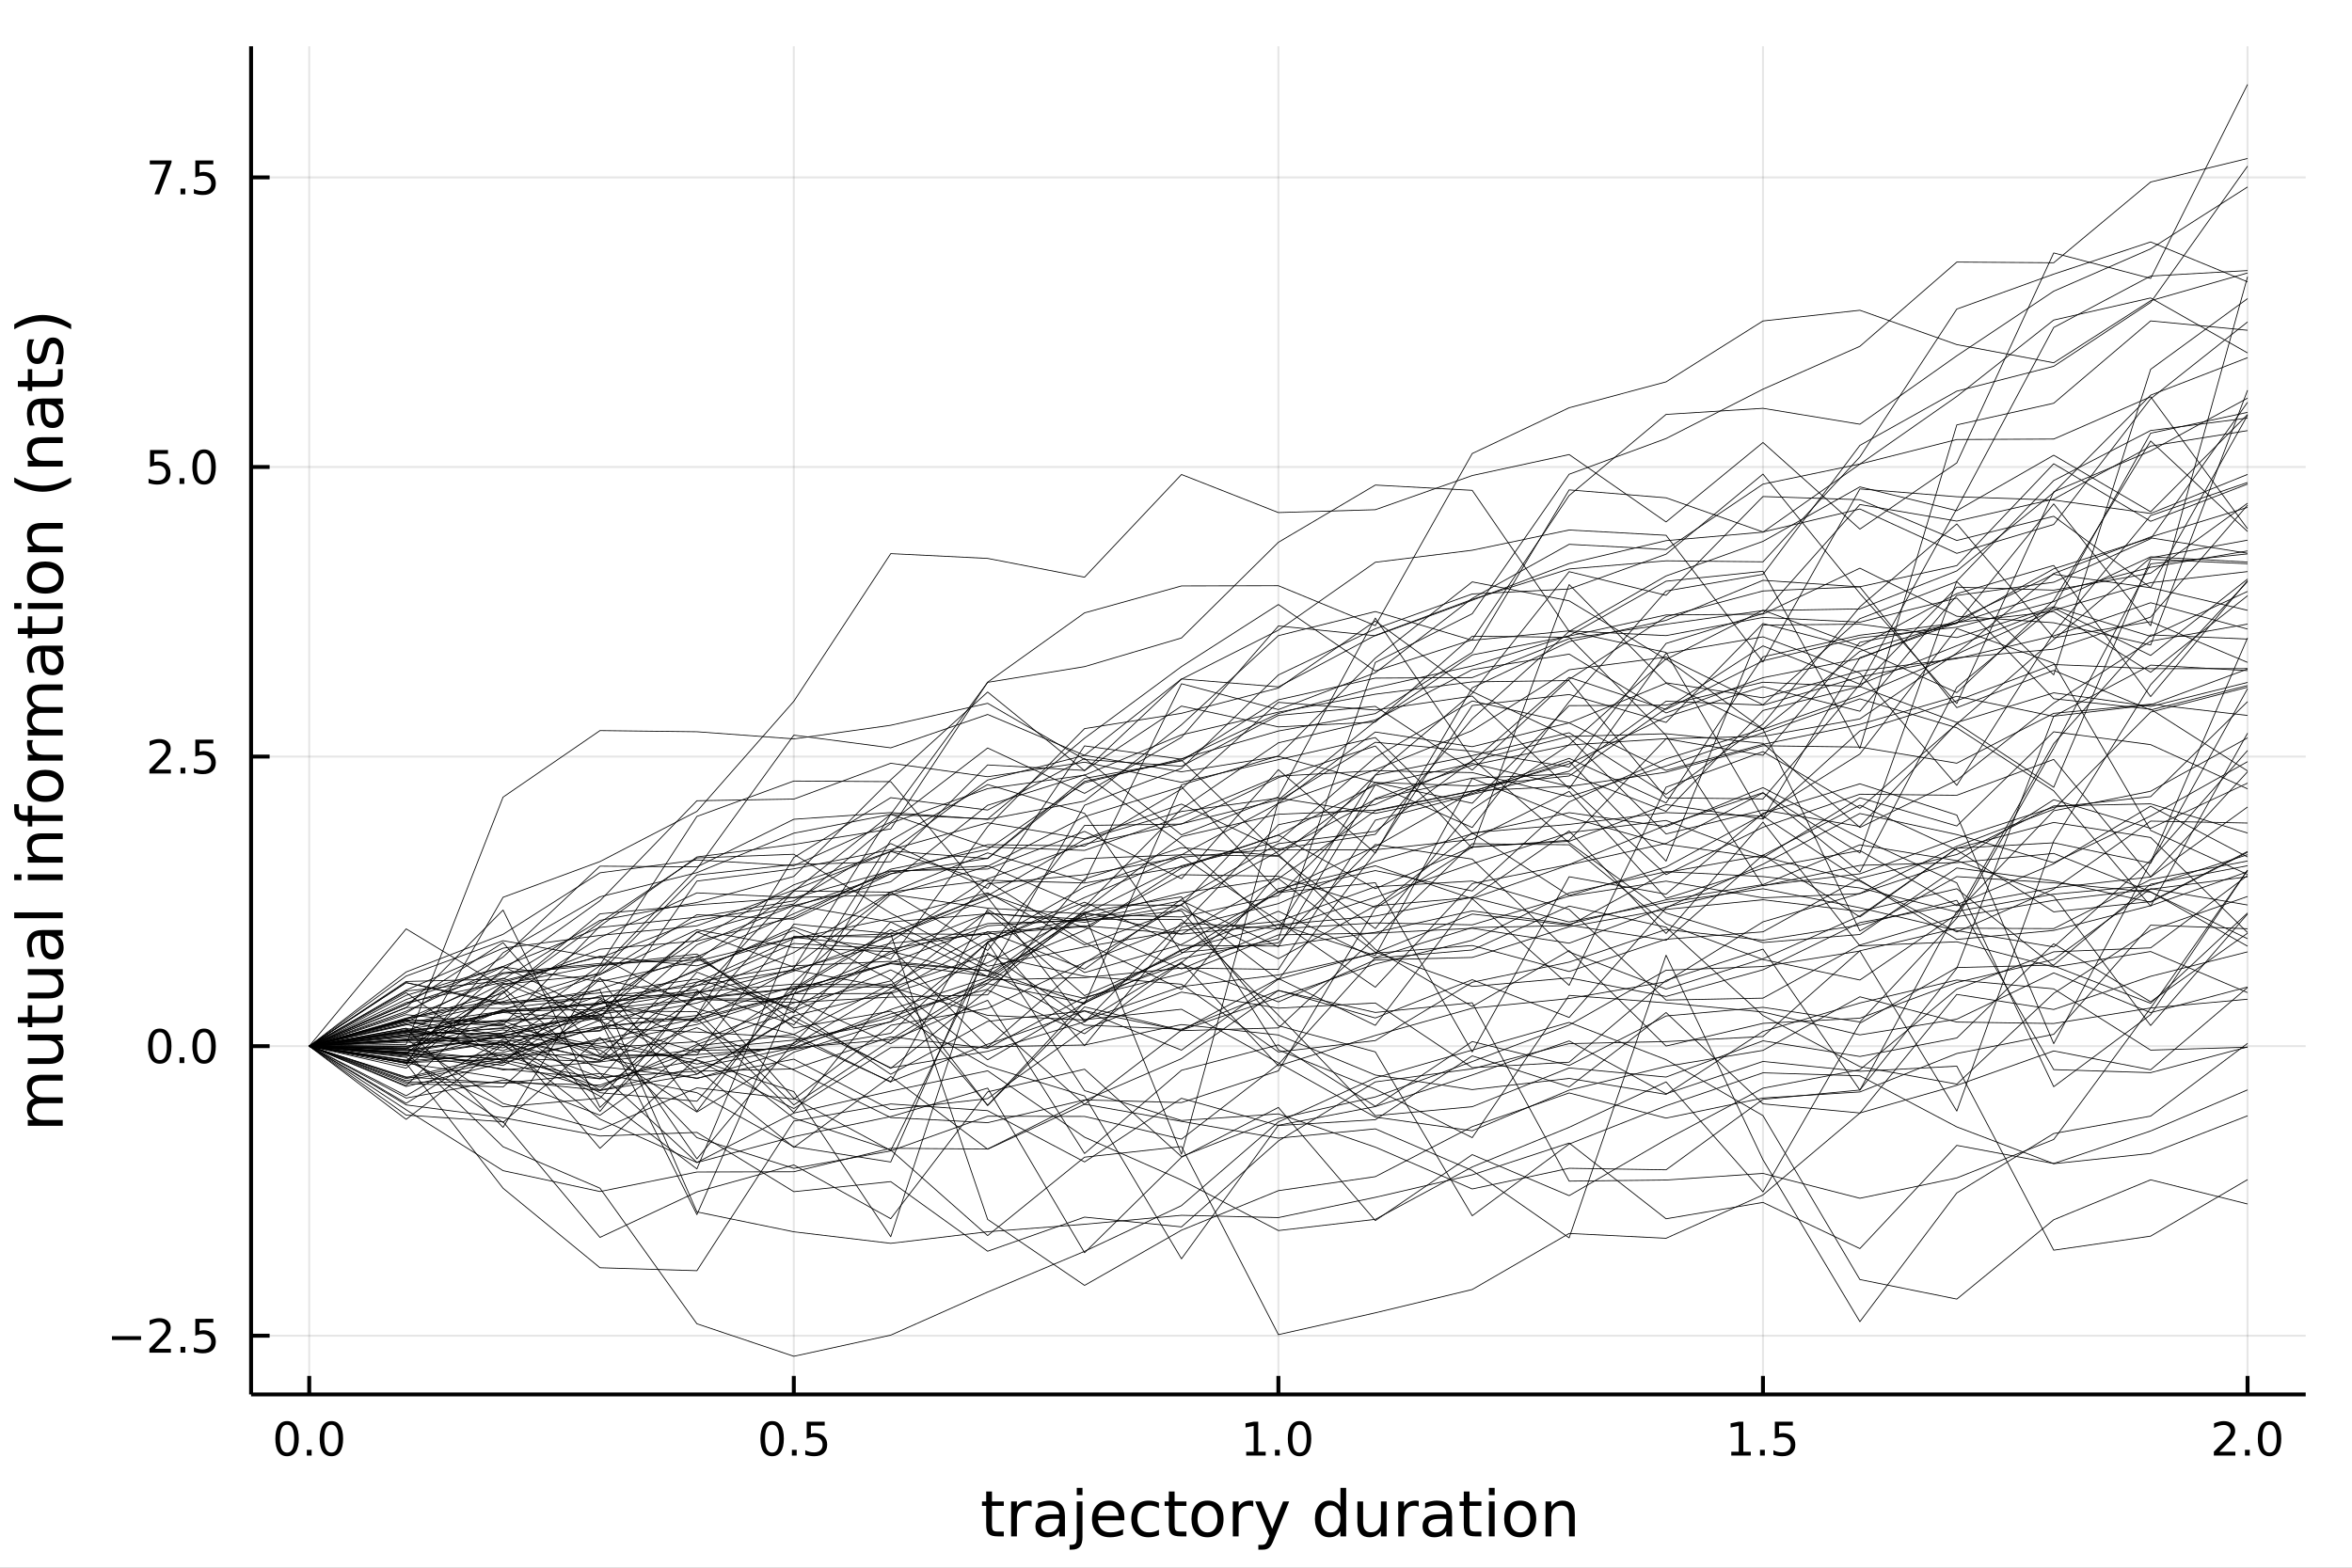 <?xml version="1.0" encoding="utf-8"?>
<svg xmlns="http://www.w3.org/2000/svg" xmlns:xlink="http://www.w3.org/1999/xlink" width="600" height="400" viewBox="0 0 2400 1600">
<rect x="0" y="0" width="2400" height="1600" fill="#808080" stroke="none"/>
<defs>
  <clipPath id="clip650">
    <rect x="0" y="0" width="2400" height="1600"/>
  </clipPath>
</defs>
<path clip-path="url(#clip650)" d="
M0 1600 L2400 1600 L2400 0 L0 0  Z
  " fill="#ffffff" fill-rule="evenodd" fill-opacity="1"/>
<defs>
  <clipPath id="clip651">
    <rect x="480" y="0" width="1681" height="1600"/>
  </clipPath>
</defs>
<path clip-path="url(#clip650)" d="
M256.209 1423.18 L2352.76 1423.18 L2352.76 47.244 L256.209 47.244  Z
  " fill="#ffffff" fill-rule="evenodd" fill-opacity="1"/>
<defs>
  <clipPath id="clip652">
    <rect x="256" y="47" width="2098" height="1377"/>
  </clipPath>
</defs>
<polyline clip-path="url(#clip652)" style="stroke:#000000; stroke-linecap:butt; stroke-linejoin:round; stroke-width:2; stroke-opacity:0.1; fill:none" points="
  315.545,1423.18 315.545,47.244 
  "/>
<polyline clip-path="url(#clip652)" style="stroke:#000000; stroke-linecap:butt; stroke-linejoin:round; stroke-width:2; stroke-opacity:0.1; fill:none" points="
  810.014,1423.18 810.014,47.244 
  "/>
<polyline clip-path="url(#clip652)" style="stroke:#000000; stroke-linecap:butt; stroke-linejoin:round; stroke-width:2; stroke-opacity:0.1; fill:none" points="
  1304.48,1423.18 1304.48,47.244 
  "/>
<polyline clip-path="url(#clip652)" style="stroke:#000000; stroke-linecap:butt; stroke-linejoin:round; stroke-width:2; stroke-opacity:0.1; fill:none" points="
  1798.95,1423.18 1798.95,47.244 
  "/>
<polyline clip-path="url(#clip652)" style="stroke:#000000; stroke-linecap:butt; stroke-linejoin:round; stroke-width:2; stroke-opacity:0.1; fill:none" points="
  2293.42,1423.18 2293.42,47.244 
  "/>
<polyline clip-path="url(#clip650)" style="stroke:#000000; stroke-linecap:butt; stroke-linejoin:round; stroke-width:4; stroke-opacity:1; fill:none" points="
  256.209,1423.18 2352.76,1423.18 
  "/>
<polyline clip-path="url(#clip650)" style="stroke:#000000; stroke-linecap:butt; stroke-linejoin:round; stroke-width:4; stroke-opacity:1; fill:none" points="
  315.545,1423.18 315.545,1404.28 
  "/>
<polyline clip-path="url(#clip650)" style="stroke:#000000; stroke-linecap:butt; stroke-linejoin:round; stroke-width:4; stroke-opacity:1; fill:none" points="
  810.014,1423.18 810.014,1404.28 
  "/>
<polyline clip-path="url(#clip650)" style="stroke:#000000; stroke-linecap:butt; stroke-linejoin:round; stroke-width:4; stroke-opacity:1; fill:none" points="
  1304.48,1423.18 1304.48,1404.28 
  "/>
<polyline clip-path="url(#clip650)" style="stroke:#000000; stroke-linecap:butt; stroke-linejoin:round; stroke-width:4; stroke-opacity:1; fill:none" points="
  1798.95,1423.18 1798.95,1404.28 
  "/>
<polyline clip-path="url(#clip650)" style="stroke:#000000; stroke-linecap:butt; stroke-linejoin:round; stroke-width:4; stroke-opacity:1; fill:none" points="
  2293.42,1423.18 2293.42,1404.28 
  "/>
<path clip-path="url(#clip650)" d="M292.929 1454.1 Q289.318 1454.1 287.49 1457.66 Q285.684 1461.2 285.684 1468.33 Q285.684 1475.44 287.49 1479.01 Q289.318 1482.55 292.929 1482.55 Q296.564 1482.55 298.369 1479.01 Q300.198 1475.44 300.198 1468.33 Q300.198 1461.2 298.369 1457.66 Q296.564 1454.1 292.929 1454.1 M292.929 1450.39 Q298.739 1450.39 301.795 1455 Q304.874 1459.58 304.874 1468.33 Q304.874 1477.06 301.795 1481.67 Q298.739 1486.25 292.929 1486.25 Q287.119 1486.25 284.04 1481.67 Q280.985 1477.06 280.985 1468.33 Q280.985 1459.58 284.04 1455 Q287.119 1450.39 292.929 1450.39 Z" fill="#000000" fill-rule="evenodd" fill-opacity="1" /><path clip-path="url(#clip650)" d="M313.091 1479.7 L317.975 1479.7 L317.975 1485.58 L313.091 1485.58 L313.091 1479.7 Z" fill="#000000" fill-rule="evenodd" fill-opacity="1" /><path clip-path="url(#clip650)" d="M338.161 1454.1 Q334.549 1454.1 332.721 1457.66 Q330.915 1461.2 330.915 1468.33 Q330.915 1475.44 332.721 1479.01 Q334.549 1482.55 338.161 1482.55 Q341.795 1482.55 343.6 1479.01 Q345.429 1475.44 345.429 1468.33 Q345.429 1461.2 343.6 1457.66 Q341.795 1454.1 338.161 1454.1 M338.161 1450.39 Q343.971 1450.39 347.026 1455 Q350.105 1459.58 350.105 1468.33 Q350.105 1477.06 347.026 1481.67 Q343.971 1486.25 338.161 1486.25 Q332.35 1486.25 329.272 1481.67 Q326.216 1477.06 326.216 1468.33 Q326.216 1459.58 329.272 1455 Q332.35 1450.39 338.161 1450.39 Z" fill="#000000" fill-rule="evenodd" fill-opacity="1" /><path clip-path="url(#clip650)" d="M787.896 1454.1 Q784.285 1454.1 782.456 1457.66 Q780.65 1461.2 780.65 1468.33 Q780.65 1475.44 782.456 1479.01 Q784.285 1482.55 787.896 1482.55 Q791.53 1482.55 793.335 1479.01 Q795.164 1475.44 795.164 1468.33 Q795.164 1461.2 793.335 1457.66 Q791.53 1454.1 787.896 1454.1 M787.896 1450.39 Q793.706 1450.39 796.761 1455 Q799.84 1459.58 799.84 1468.33 Q799.84 1477.06 796.761 1481.67 Q793.706 1486.25 787.896 1486.25 Q782.086 1486.25 779.007 1481.67 Q775.951 1477.06 775.951 1468.33 Q775.951 1459.58 779.007 1455 Q782.086 1450.39 787.896 1450.39 Z" fill="#000000" fill-rule="evenodd" fill-opacity="1" /><path clip-path="url(#clip650)" d="M808.058 1479.7 L812.942 1479.7 L812.942 1485.58 L808.058 1485.58 L808.058 1479.7 Z" fill="#000000" fill-rule="evenodd" fill-opacity="1" /><path clip-path="url(#clip650)" d="M823.173 1451.02 L841.53 1451.02 L841.53 1454.96 L827.456 1454.96 L827.456 1463.43 Q828.474 1463.08 829.493 1462.92 Q830.511 1462.73 831.53 1462.73 Q837.317 1462.73 840.696 1465.9 Q844.076 1469.08 844.076 1474.49 Q844.076 1480.07 840.604 1483.17 Q837.132 1486.25 830.812 1486.25 Q828.636 1486.25 826.368 1485.88 Q824.122 1485.51 821.715 1484.77 L821.715 1480.07 Q823.798 1481.2 826.02 1481.76 Q828.243 1482.32 830.72 1482.32 Q834.724 1482.32 837.062 1480.21 Q839.4 1478.1 839.4 1474.49 Q839.4 1470.88 837.062 1468.77 Q834.724 1466.67 830.72 1466.67 Q828.845 1466.67 826.97 1467.08 Q825.118 1467.5 823.173 1468.38 L823.173 1451.02 Z" fill="#000000" fill-rule="evenodd" fill-opacity="1" /><path clip-path="url(#clip650)" d="M1271.64 1481.64 L1279.27 1481.64 L1279.27 1455.28 L1270.96 1456.95 L1270.96 1452.69 L1279.23 1451.02 L1283.9 1451.02 L1283.9 1481.64 L1291.54 1481.64 L1291.54 1485.58 L1271.64 1485.58 L1271.64 1481.64 Z" fill="#000000" fill-rule="evenodd" fill-opacity="1" /><path clip-path="url(#clip650)" d="M1300.99 1479.7 L1305.87 1479.7 L1305.87 1485.58 L1300.99 1485.58 L1300.99 1479.7 Z" fill="#000000" fill-rule="evenodd" fill-opacity="1" /><path clip-path="url(#clip650)" d="M1326.06 1454.1 Q1322.45 1454.1 1320.62 1457.66 Q1318.81 1461.2 1318.81 1468.33 Q1318.81 1475.44 1320.62 1479.01 Q1322.45 1482.55 1326.06 1482.55 Q1329.69 1482.55 1331.5 1479.01 Q1333.32 1475.44 1333.32 1468.33 Q1333.32 1461.2 1331.5 1457.66 Q1329.69 1454.1 1326.06 1454.1 M1326.06 1450.39 Q1331.87 1450.39 1334.92 1455 Q1338 1459.58 1338 1468.33 Q1338 1477.06 1334.92 1481.67 Q1331.87 1486.25 1326.06 1486.25 Q1320.25 1486.25 1317.17 1481.67 Q1314.11 1477.06 1314.11 1468.33 Q1314.11 1459.58 1317.17 1455 Q1320.25 1450.39 1326.06 1450.39 Z" fill="#000000" fill-rule="evenodd" fill-opacity="1" /><path clip-path="url(#clip650)" d="M1766.6 1481.64 L1774.24 1481.64 L1774.24 1455.28 L1765.93 1456.95 L1765.93 1452.69 L1774.19 1451.02 L1778.87 1451.02 L1778.87 1481.64 L1786.51 1481.64 L1786.51 1485.58 L1766.6 1485.58 L1766.6 1481.64 Z" fill="#000000" fill-rule="evenodd" fill-opacity="1" /><path clip-path="url(#clip650)" d="M1795.95 1479.7 L1800.84 1479.7 L1800.84 1485.58 L1795.95 1485.58 L1795.95 1479.7 Z" fill="#000000" fill-rule="evenodd" fill-opacity="1" /><path clip-path="url(#clip650)" d="M1811.07 1451.02 L1829.43 1451.02 L1829.43 1454.96 L1815.35 1454.96 L1815.35 1463.43 Q1816.37 1463.08 1817.39 1462.92 Q1818.41 1462.73 1819.43 1462.73 Q1825.21 1462.73 1828.59 1465.9 Q1831.97 1469.08 1831.97 1474.49 Q1831.97 1480.07 1828.5 1483.17 Q1825.03 1486.25 1818.71 1486.25 Q1816.53 1486.25 1814.26 1485.88 Q1812.02 1485.51 1809.61 1484.77 L1809.61 1480.07 Q1811.69 1481.2 1813.92 1481.76 Q1816.14 1482.32 1818.62 1482.32 Q1822.62 1482.32 1824.96 1480.21 Q1827.3 1478.1 1827.3 1474.49 Q1827.3 1470.88 1824.96 1468.77 Q1822.62 1466.67 1818.62 1466.67 Q1816.74 1466.67 1814.87 1467.08 Q1813.01 1467.5 1811.07 1468.38 L1811.07 1451.02 Z" fill="#000000" fill-rule="evenodd" fill-opacity="1" /><path clip-path="url(#clip650)" d="M2264.66 1481.64 L2280.98 1481.64 L2280.98 1485.58 L2259.03 1485.58 L2259.03 1481.64 Q2261.7 1478.89 2266.28 1474.26 Q2270.89 1469.61 2272.07 1468.27 Q2274.31 1465.74 2275.19 1464.01 Q2276.09 1462.25 2276.09 1460.56 Q2276.09 1457.8 2274.15 1456.07 Q2272.23 1454.33 2269.13 1454.33 Q2266.93 1454.33 2264.47 1455.09 Q2262.04 1455.86 2259.26 1457.41 L2259.26 1452.69 Q2262.09 1451.55 2264.54 1450.97 Q2267 1450.39 2269.03 1450.39 Q2274.4 1450.39 2277.6 1453.08 Q2280.79 1455.77 2280.79 1460.26 Q2280.79 1462.39 2279.98 1464.31 Q2279.2 1466.2 2277.09 1468.8 Q2276.51 1469.47 2273.41 1472.69 Q2270.31 1475.88 2264.66 1481.64 Z" fill="#000000" fill-rule="evenodd" fill-opacity="1" /><path clip-path="url(#clip650)" d="M2290.79 1479.7 L2295.68 1479.7 L2295.68 1485.58 L2290.79 1485.58 L2290.79 1479.7 Z" fill="#000000" fill-rule="evenodd" fill-opacity="1" /><path clip-path="url(#clip650)" d="M2315.86 1454.1 Q2312.25 1454.1 2310.42 1457.66 Q2308.62 1461.2 2308.62 1468.33 Q2308.62 1475.44 2310.42 1479.01 Q2312.25 1482.55 2315.86 1482.55 Q2319.5 1482.55 2321.3 1479.01 Q2323.13 1475.44 2323.13 1468.33 Q2323.13 1461.2 2321.3 1457.66 Q2319.5 1454.1 2315.86 1454.1 M2315.86 1450.39 Q2321.67 1450.39 2324.73 1455 Q2327.81 1459.58 2327.81 1468.33 Q2327.81 1477.06 2324.73 1481.67 Q2321.67 1486.25 2315.86 1486.25 Q2310.05 1486.25 2306.97 1481.67 Q2303.92 1477.06 2303.92 1468.33 Q2303.92 1459.58 2306.97 1455 Q2310.05 1450.39 2315.86 1450.39 Z" fill="#000000" fill-rule="evenodd" fill-opacity="1" /><path clip-path="url(#clip650)" d="M1012.22 1522.27 L1012.22 1532.4 L1024.28 1532.4 L1024.28 1536.95 L1012.22 1536.95 L1012.22 1556.3 Q1012.22 1560.66 1013.39 1561.9 Q1014.6 1563.14 1018.26 1563.14 L1024.28 1563.14 L1024.28 1568.04 L1018.26 1568.04 Q1011.48 1568.04 1008.91 1565.53 Q1006.33 1562.98 1006.33 1556.3 L1006.33 1536.95 L1002.03 1536.95 L1002.03 1532.4 L1006.33 1532.4 L1006.33 1522.27 L1012.22 1522.27 Z" fill="#000000" fill-rule="evenodd" fill-opacity="1" /><path clip-path="url(#clip650)" d="M1052.64 1537.87 Q1051.65 1537.3 1050.47 1537.04 Q1049.33 1536.76 1047.93 1536.76 Q1042.96 1536.76 1040.29 1540 Q1037.65 1543.22 1037.65 1549.27 L1037.65 1568.04 L1031.76 1568.04 L1031.76 1532.4 L1037.65 1532.4 L1037.65 1537.93 Q1039.49 1534.69 1042.45 1533.13 Q1045.41 1531.54 1049.65 1531.54 Q1050.25 1531.54 1050.98 1531.63 Q1051.72 1531.7 1052.61 1531.85 L1052.64 1537.87 Z" fill="#000000" fill-rule="evenodd" fill-opacity="1" /><path clip-path="url(#clip650)" d="M1074.98 1550.12 Q1067.88 1550.12 1065.15 1551.75 Q1062.41 1553.37 1062.41 1557.29 Q1062.41 1560.4 1064.45 1562.25 Q1066.52 1564.07 1070.05 1564.07 Q1074.92 1564.07 1077.85 1560.63 Q1080.81 1557.16 1080.81 1551.43 L1080.81 1550.12 L1074.98 1550.12 M1086.66 1547.71 L1086.66 1568.04 L1080.81 1568.04 L1080.81 1562.63 Q1078.8 1565.88 1075.81 1567.44 Q1072.82 1568.97 1068.49 1568.97 Q1063.02 1568.97 1059.77 1565.91 Q1056.55 1562.82 1056.55 1557.67 Q1056.55 1551.65 1060.56 1548.6 Q1064.61 1545.54 1072.6 1545.54 L1080.81 1545.54 L1080.81 1544.97 Q1080.81 1540.93 1078.13 1538.73 Q1075.49 1536.5 1070.69 1536.5 Q1067.63 1536.5 1064.73 1537.23 Q1061.84 1537.97 1059.16 1539.43 L1059.16 1534.02 Q1062.38 1532.78 1065.4 1532.17 Q1068.43 1531.54 1071.29 1531.54 Q1079.02 1531.54 1082.84 1535.55 Q1086.66 1539.56 1086.66 1547.71 Z" fill="#000000" fill-rule="evenodd" fill-opacity="1" /><path clip-path="url(#clip650)" d="M1098.73 1532.4 L1104.58 1532.4 L1104.58 1568.68 Q1104.58 1575.49 1101.97 1578.55 Q1099.4 1581.6 1093.63 1581.6 L1091.41 1581.6 L1091.41 1576.64 L1092.97 1576.64 Q1096.31 1576.64 1097.52 1575.08 Q1098.73 1573.55 1098.73 1568.68 L1098.73 1532.4 M1098.73 1518.52 L1104.58 1518.52 L1104.58 1525.93 L1098.73 1525.93 L1098.73 1518.52 Z" fill="#000000" fill-rule="evenodd" fill-opacity="1" /><path clip-path="url(#clip650)" d="M1147.33 1548.76 L1147.33 1551.62 L1120.4 1551.62 Q1120.78 1557.67 1124.03 1560.85 Q1127.31 1564 1133.13 1564 Q1136.51 1564 1139.66 1563.17 Q1142.84 1562.35 1145.96 1560.69 L1145.96 1566.23 Q1142.81 1567.57 1139.5 1568.27 Q1136.19 1568.97 1132.78 1568.97 Q1124.25 1568.97 1119.26 1564 Q1114.29 1559.04 1114.29 1550.57 Q1114.29 1541.82 1119 1536.69 Q1123.74 1531.54 1131.76 1531.54 Q1138.96 1531.54 1143.13 1536.18 Q1147.33 1540.8 1147.33 1548.76 M1141.47 1547.04 Q1141.41 1542.23 1138.77 1539.37 Q1136.16 1536.5 1131.83 1536.5 Q1126.93 1536.5 1123.97 1539.27 Q1121.04 1542.04 1120.59 1547.07 L1141.47 1547.04 Z" fill="#000000" fill-rule="evenodd" fill-opacity="1" /><path clip-path="url(#clip650)" d="M1182.59 1533.76 L1182.59 1539.24 Q1180.11 1537.87 1177.6 1537.2 Q1175.12 1536.5 1172.57 1536.5 Q1166.87 1536.5 1163.72 1540.13 Q1160.57 1543.73 1160.57 1550.25 Q1160.57 1556.78 1163.72 1560.4 Q1166.87 1564 1172.57 1564 Q1175.12 1564 1177.6 1563.33 Q1180.11 1562.63 1182.59 1561.26 L1182.59 1566.68 Q1180.14 1567.82 1177.5 1568.39 Q1174.89 1568.97 1171.93 1568.97 Q1163.88 1568.97 1159.14 1563.91 Q1154.39 1558.85 1154.39 1550.25 Q1154.39 1541.53 1159.17 1536.53 Q1163.98 1531.54 1172.31 1531.54 Q1175.02 1531.54 1177.6 1532.11 Q1180.18 1532.65 1182.59 1533.76 Z" fill="#000000" fill-rule="evenodd" fill-opacity="1" /><path clip-path="url(#clip650)" d="M1198.57 1522.27 L1198.57 1532.4 L1210.64 1532.4 L1210.64 1536.95 L1198.57 1536.95 L1198.57 1556.3 Q1198.57 1560.66 1199.75 1561.9 Q1200.96 1563.14 1204.62 1563.14 L1210.64 1563.14 L1210.64 1568.04 L1204.62 1568.04 Q1197.84 1568.04 1195.26 1565.53 Q1192.68 1562.98 1192.68 1556.3 L1192.68 1536.95 L1188.39 1536.95 L1188.39 1532.4 L1192.68 1532.4 L1192.68 1522.27 L1198.57 1522.27 Z" fill="#000000" fill-rule="evenodd" fill-opacity="1" /><path clip-path="url(#clip650)" d="M1232.15 1536.5 Q1227.44 1536.5 1224.7 1540.19 Q1221.97 1543.85 1221.97 1550.25 Q1221.97 1556.65 1224.67 1560.34 Q1227.41 1564 1232.15 1564 Q1236.83 1564 1239.57 1560.31 Q1242.31 1556.62 1242.31 1550.25 Q1242.31 1543.92 1239.57 1540.23 Q1236.83 1536.5 1232.15 1536.5 M1232.15 1531.54 Q1239.79 1531.54 1244.15 1536.5 Q1248.51 1541.47 1248.51 1550.25 Q1248.51 1559 1244.15 1564 Q1239.79 1568.97 1232.15 1568.97 Q1224.48 1568.97 1220.12 1564 Q1215.79 1559 1215.79 1550.25 Q1215.79 1541.47 1220.12 1536.5 Q1224.48 1531.54 1232.15 1531.54 Z" fill="#000000" fill-rule="evenodd" fill-opacity="1" /><path clip-path="url(#clip650)" d="M1278.88 1537.87 Q1277.89 1537.3 1276.71 1537.04 Q1275.57 1536.76 1274.17 1536.76 Q1269.2 1536.76 1266.53 1540 Q1263.88 1543.22 1263.88 1549.27 L1263.88 1568.04 L1258 1568.04 L1258 1532.4 L1263.88 1532.4 L1263.88 1537.93 Q1265.73 1534.69 1268.69 1533.13 Q1271.65 1531.54 1275.88 1531.54 Q1276.49 1531.54 1277.22 1531.63 Q1277.95 1531.7 1278.84 1531.85 L1278.88 1537.87 Z" fill="#000000" fill-rule="evenodd" fill-opacity="1" /><path clip-path="url(#clip650)" d="M1299.85 1571.35 Q1297.37 1577.72 1295.01 1579.66 Q1292.66 1581.6 1288.71 1581.6 L1284.03 1581.6 L1284.03 1576.7 L1287.47 1576.7 Q1289.89 1576.7 1291.23 1575.56 Q1292.56 1574.41 1294.19 1570.14 L1295.24 1567.47 L1280.82 1532.4 L1287.02 1532.4 L1298.16 1560.28 L1309.3 1532.4 L1315.51 1532.4 L1299.85 1571.35 Z" fill="#000000" fill-rule="evenodd" fill-opacity="1" /><path clip-path="url(#clip650)" d="M1367.77 1537.81 L1367.77 1518.52 L1373.63 1518.52 L1373.63 1568.04 L1367.77 1568.04 L1367.77 1562.7 Q1365.93 1565.88 1363.09 1567.44 Q1360.29 1568.97 1356.35 1568.97 Q1349.89 1568.97 1345.81 1563.81 Q1341.77 1558.65 1341.77 1550.25 Q1341.77 1541.85 1345.81 1536.69 Q1349.89 1531.54 1356.35 1531.54 Q1360.29 1531.54 1363.09 1533.1 Q1365.93 1534.62 1367.77 1537.81 M1347.82 1550.25 Q1347.82 1556.71 1350.46 1560.4 Q1353.13 1564.07 1357.78 1564.07 Q1362.43 1564.07 1365.1 1560.4 Q1367.77 1556.71 1367.77 1550.25 Q1367.77 1543.79 1365.1 1540.13 Q1362.43 1536.44 1357.78 1536.44 Q1353.13 1536.44 1350.46 1540.13 Q1347.82 1543.79 1347.82 1550.25 Z" fill="#000000" fill-rule="evenodd" fill-opacity="1" /><path clip-path="url(#clip650)" d="M1385.09 1553.98 L1385.09 1532.4 L1390.94 1532.4 L1390.94 1553.75 Q1390.94 1558.81 1392.92 1561.36 Q1394.89 1563.87 1398.84 1563.87 Q1403.58 1563.87 1406.32 1560.85 Q1409.09 1557.83 1409.09 1552.61 L1409.09 1532.4 L1414.94 1532.4 L1414.94 1568.04 L1409.09 1568.04 L1409.09 1562.57 Q1406.95 1565.82 1404.12 1567.41 Q1401.32 1568.97 1397.6 1568.97 Q1391.45 1568.97 1388.27 1565.15 Q1385.09 1561.33 1385.09 1553.98 M1399.82 1531.54 L1399.82 1531.54 Z" fill="#000000" fill-rule="evenodd" fill-opacity="1" /><path clip-path="url(#clip650)" d="M1447.66 1537.87 Q1446.68 1537.3 1445.5 1537.04 Q1444.35 1536.76 1442.95 1536.76 Q1437.99 1536.76 1435.31 1540 Q1432.67 1543.22 1432.67 1549.27 L1432.67 1568.04 L1426.78 1568.04 L1426.78 1532.4 L1432.67 1532.4 L1432.67 1537.93 Q1434.52 1534.69 1437.48 1533.13 Q1440.44 1531.54 1444.67 1531.54 Q1445.28 1531.54 1446.01 1531.63 Q1446.74 1531.7 1447.63 1531.85 L1447.66 1537.87 Z" fill="#000000" fill-rule="evenodd" fill-opacity="1" /><path clip-path="url(#clip650)" d="M1470.01 1550.12 Q1462.91 1550.12 1460.17 1551.75 Q1457.43 1553.37 1457.43 1557.29 Q1457.43 1560.4 1459.47 1562.25 Q1461.54 1564.07 1465.07 1564.07 Q1469.94 1564.07 1472.87 1560.63 Q1475.83 1557.16 1475.83 1551.43 L1475.83 1550.12 L1470.01 1550.12 M1481.69 1547.71 L1481.69 1568.04 L1475.83 1568.04 L1475.83 1562.63 Q1473.83 1565.88 1470.83 1567.44 Q1467.84 1568.97 1463.51 1568.97 Q1458.04 1568.97 1454.79 1565.91 Q1451.58 1562.82 1451.58 1557.67 Q1451.58 1551.65 1455.59 1548.6 Q1459.63 1545.54 1467.62 1545.54 L1475.83 1545.54 L1475.83 1544.97 Q1475.83 1540.93 1473.16 1538.73 Q1470.52 1536.5 1465.71 1536.5 Q1462.65 1536.5 1459.76 1537.23 Q1456.86 1537.97 1454.19 1539.43 L1454.19 1534.02 Q1457.4 1532.78 1460.43 1532.17 Q1463.45 1531.54 1466.31 1531.54 Q1474.05 1531.54 1477.87 1535.55 Q1481.69 1539.56 1481.69 1547.71 Z" fill="#000000" fill-rule="evenodd" fill-opacity="1" /><path clip-path="url(#clip650)" d="M1499.54 1522.27 L1499.54 1532.4 L1511.61 1532.4 L1511.61 1536.95 L1499.54 1536.95 L1499.54 1556.3 Q1499.54 1560.66 1500.72 1561.9 Q1501.93 1563.14 1505.59 1563.14 L1511.61 1563.14 L1511.61 1568.04 L1505.59 1568.04 Q1498.81 1568.04 1496.23 1565.53 Q1493.66 1562.98 1493.66 1556.3 L1493.66 1536.95 L1489.36 1536.95 L1489.36 1532.4 L1493.66 1532.4 L1493.66 1522.27 L1499.54 1522.27 Z" fill="#000000" fill-rule="evenodd" fill-opacity="1" /><path clip-path="url(#clip650)" d="M1519.31 1532.4 L1525.17 1532.4 L1525.17 1568.04 L1519.31 1568.04 L1519.31 1532.4 M1519.31 1518.52 L1525.17 1518.52 L1525.17 1525.93 L1519.31 1525.93 L1519.31 1518.52 Z" fill="#000000" fill-rule="evenodd" fill-opacity="1" /><path clip-path="url(#clip650)" d="M1551.23 1536.5 Q1546.52 1536.5 1543.79 1540.19 Q1541.05 1543.85 1541.05 1550.25 Q1541.05 1556.65 1543.75 1560.34 Q1546.49 1564 1551.23 1564 Q1555.91 1564 1558.65 1560.31 Q1561.39 1556.62 1561.39 1550.25 Q1561.39 1543.92 1558.65 1540.23 Q1555.91 1536.5 1551.23 1536.5 M1551.23 1531.54 Q1558.87 1531.54 1563.23 1536.5 Q1567.59 1541.47 1567.59 1550.25 Q1567.59 1559 1563.23 1564 Q1558.87 1568.97 1551.23 1568.97 Q1543.56 1568.97 1539.2 1564 Q1534.87 1559 1534.87 1550.25 Q1534.87 1541.47 1539.2 1536.5 Q1543.56 1531.54 1551.23 1531.54 Z" fill="#000000" fill-rule="evenodd" fill-opacity="1" /><path clip-path="url(#clip650)" d="M1606.93 1546.53 L1606.93 1568.04 L1601.08 1568.04 L1601.08 1546.72 Q1601.08 1541.66 1599.1 1539.14 Q1597.13 1536.63 1593.18 1536.63 Q1588.44 1536.63 1585.7 1539.65 Q1582.97 1542.68 1582.97 1547.9 L1582.97 1568.04 L1577.08 1568.04 L1577.08 1532.4 L1582.97 1532.4 L1582.97 1537.93 Q1585.07 1534.72 1587.9 1533.13 Q1590.76 1531.54 1594.49 1531.54 Q1600.63 1531.54 1603.78 1535.36 Q1606.93 1539.14 1606.93 1546.53 Z" fill="#000000" fill-rule="evenodd" fill-opacity="1" /><polyline clip-path="url(#clip652)" style="stroke:#000000; stroke-linecap:butt; stroke-linejoin:round; stroke-width:2; stroke-opacity:0.1; fill:none" points="
  256.209,1363.24 2352.76,1363.24 
  "/>
<polyline clip-path="url(#clip652)" style="stroke:#000000; stroke-linecap:butt; stroke-linejoin:round; stroke-width:2; stroke-opacity:0.1; fill:none" points="
  256.209,1067.7 2352.76,1067.7 
  "/>
<polyline clip-path="url(#clip652)" style="stroke:#000000; stroke-linecap:butt; stroke-linejoin:round; stroke-width:2; stroke-opacity:0.1; fill:none" points="
  256.209,772.154 2352.76,772.154 
  "/>
<polyline clip-path="url(#clip652)" style="stroke:#000000; stroke-linecap:butt; stroke-linejoin:round; stroke-width:2; stroke-opacity:0.1; fill:none" points="
  256.209,476.608 2352.76,476.608 
  "/>
<polyline clip-path="url(#clip652)" style="stroke:#000000; stroke-linecap:butt; stroke-linejoin:round; stroke-width:2; stroke-opacity:0.1; fill:none" points="
  256.209,181.062 2352.76,181.062 
  "/>
<polyline clip-path="url(#clip650)" style="stroke:#000000; stroke-linecap:butt; stroke-linejoin:round; stroke-width:4; stroke-opacity:1; fill:none" points="
  256.209,1423.18 256.209,47.244 
  "/>
<polyline clip-path="url(#clip650)" style="stroke:#000000; stroke-linecap:butt; stroke-linejoin:round; stroke-width:4; stroke-opacity:1; fill:none" points="
  256.209,1363.24 275.106,1363.24 
  "/>
<polyline clip-path="url(#clip650)" style="stroke:#000000; stroke-linecap:butt; stroke-linejoin:round; stroke-width:4; stroke-opacity:1; fill:none" points="
  256.209,1067.7 275.106,1067.7 
  "/>
<polyline clip-path="url(#clip650)" style="stroke:#000000; stroke-linecap:butt; stroke-linejoin:round; stroke-width:4; stroke-opacity:1; fill:none" points="
  256.209,772.154 275.106,772.154 
  "/>
<polyline clip-path="url(#clip650)" style="stroke:#000000; stroke-linecap:butt; stroke-linejoin:round; stroke-width:4; stroke-opacity:1; fill:none" points="
  256.209,476.608 275.106,476.608 
  "/>
<polyline clip-path="url(#clip650)" style="stroke:#000000; stroke-linecap:butt; stroke-linejoin:round; stroke-width:4; stroke-opacity:1; fill:none" points="
  256.209,181.062 275.106,181.062 
  "/>
<path clip-path="url(#clip650)" d="M114.26 1363.7 L143.936 1363.7 L143.936 1367.63 L114.26 1367.63 L114.26 1363.7 Z" fill="#000000" fill-rule="evenodd" fill-opacity="1" /><path clip-path="url(#clip650)" d="M158.056 1376.59 L174.376 1376.59 L174.376 1380.52 L152.431 1380.52 L152.431 1376.59 Q155.093 1373.83 159.677 1369.21 Q164.283 1364.55 165.464 1363.21 Q167.709 1360.69 168.589 1358.95 Q169.491 1357.19 169.491 1355.5 Q169.491 1352.75 167.547 1351.01 Q165.626 1349.27 162.524 1349.27 Q160.325 1349.27 157.871 1350.04 Q155.44 1350.8 152.663 1352.35 L152.663 1347.63 Q155.487 1346.5 157.94 1345.92 Q160.394 1345.34 162.431 1345.34 Q167.802 1345.34 170.996 1348.02 Q174.19 1350.71 174.19 1355.2 Q174.19 1357.33 173.38 1359.25 Q172.593 1361.15 170.487 1363.74 Q169.908 1364.41 166.806 1367.63 Q163.704 1370.83 158.056 1376.59 Z" fill="#000000" fill-rule="evenodd" fill-opacity="1" /><path clip-path="url(#clip650)" d="M184.19 1374.65 L189.075 1374.65 L189.075 1380.52 L184.19 1380.52 L184.19 1374.65 Z" fill="#000000" fill-rule="evenodd" fill-opacity="1" /><path clip-path="url(#clip650)" d="M199.306 1345.96 L217.662 1345.96 L217.662 1349.9 L203.588 1349.9 L203.588 1358.37 Q204.607 1358.02 205.625 1357.86 Q206.644 1357.68 207.662 1357.68 Q213.449 1357.68 216.829 1360.85 Q220.209 1364.02 220.209 1369.44 Q220.209 1375.02 216.736 1378.12 Q213.264 1381.2 206.945 1381.2 Q204.769 1381.2 202.5 1380.83 Q200.255 1380.46 197.848 1379.71 L197.848 1375.02 Q199.931 1376.15 202.153 1376.71 Q204.375 1377.26 206.852 1377.26 Q210.857 1377.26 213.195 1375.15 Q215.533 1373.05 215.533 1369.44 Q215.533 1365.83 213.195 1363.72 Q210.857 1361.61 206.852 1361.61 Q204.977 1361.61 203.102 1362.03 Q201.25 1362.45 199.306 1363.33 L199.306 1345.96 Z" fill="#000000" fill-rule="evenodd" fill-opacity="1" /><path clip-path="url(#clip650)" d="M163.033 1053.5 Q159.422 1053.5 157.593 1057.06 Q155.788 1060.6 155.788 1067.73 Q155.788 1074.84 157.593 1078.41 Q159.422 1081.95 163.033 1081.95 Q166.667 1081.95 168.473 1078.41 Q170.302 1074.84 170.302 1067.73 Q170.302 1060.6 168.473 1057.06 Q166.667 1053.5 163.033 1053.5 M163.033 1049.79 Q168.843 1049.79 171.899 1054.4 Q174.977 1058.98 174.977 1067.73 Q174.977 1076.46 171.899 1081.07 Q168.843 1085.65 163.033 1085.65 Q157.223 1085.65 154.144 1081.07 Q151.089 1076.46 151.089 1067.73 Q151.089 1058.98 154.144 1054.4 Q157.223 1049.79 163.033 1049.79 Z" fill="#000000" fill-rule="evenodd" fill-opacity="1" /><path clip-path="url(#clip650)" d="M183.195 1079.1 L188.079 1079.1 L188.079 1084.98 L183.195 1084.98 L183.195 1079.1 Z" fill="#000000" fill-rule="evenodd" fill-opacity="1" /><path clip-path="url(#clip650)" d="M208.264 1053.5 Q204.653 1053.5 202.824 1057.06 Q201.019 1060.6 201.019 1067.73 Q201.019 1074.84 202.824 1078.41 Q204.653 1081.95 208.264 1081.95 Q211.899 1081.95 213.704 1078.41 Q215.533 1074.84 215.533 1067.73 Q215.533 1060.6 213.704 1057.06 Q211.899 1053.5 208.264 1053.5 M208.264 1049.79 Q214.074 1049.79 217.13 1054.4 Q220.209 1058.98 220.209 1067.73 Q220.209 1076.46 217.13 1081.07 Q214.074 1085.65 208.264 1085.65 Q202.454 1085.65 199.375 1081.07 Q196.32 1076.46 196.32 1067.73 Q196.32 1058.98 199.375 1054.4 Q202.454 1049.79 208.264 1049.79 Z" fill="#000000" fill-rule="evenodd" fill-opacity="1" /><path clip-path="url(#clip650)" d="M158.056 785.498 L174.376 785.498 L174.376 789.434 L152.431 789.434 L152.431 785.498 Q155.093 782.744 159.677 778.114 Q164.283 773.461 165.464 772.119 Q167.709 769.596 168.589 767.86 Q169.491 766.1 169.491 764.411 Q169.491 761.656 167.547 759.92 Q165.626 758.184 162.524 758.184 Q160.325 758.184 157.871 758.948 Q155.44 759.711 152.663 761.262 L152.663 756.54 Q155.487 755.406 157.94 754.827 Q160.394 754.249 162.431 754.249 Q167.802 754.249 170.996 756.934 Q174.19 759.619 174.19 764.11 Q174.19 766.239 173.38 768.161 Q172.593 770.059 170.487 772.651 Q169.908 773.323 166.806 776.54 Q163.704 779.735 158.056 785.498 Z" fill="#000000" fill-rule="evenodd" fill-opacity="1" /><path clip-path="url(#clip650)" d="M184.19 783.554 L189.075 783.554 L189.075 789.434 L184.19 789.434 L184.19 783.554 Z" fill="#000000" fill-rule="evenodd" fill-opacity="1" /><path clip-path="url(#clip650)" d="M199.306 754.874 L217.662 754.874 L217.662 758.809 L203.588 758.809 L203.588 767.281 Q204.607 766.934 205.625 766.772 Q206.644 766.586 207.662 766.586 Q213.449 766.586 216.829 769.758 Q220.209 772.929 220.209 778.346 Q220.209 783.924 216.736 787.026 Q213.264 790.105 206.945 790.105 Q204.769 790.105 202.5 789.734 Q200.255 789.364 197.848 788.623 L197.848 783.924 Q199.931 785.059 202.153 785.614 Q204.375 786.17 206.852 786.17 Q210.857 786.17 213.195 784.063 Q215.533 781.957 215.533 778.346 Q215.533 774.735 213.195 772.628 Q210.857 770.522 206.852 770.522 Q204.977 770.522 203.102 770.938 Q201.25 771.355 199.306 772.235 L199.306 754.874 Z" fill="#000000" fill-rule="evenodd" fill-opacity="1" /><path clip-path="url(#clip650)" d="M153.079 459.328 L171.436 459.328 L171.436 463.263 L157.362 463.263 L157.362 471.735 Q158.38 471.388 159.399 471.226 Q160.417 471.041 161.436 471.041 Q167.223 471.041 170.602 474.212 Q173.982 477.383 173.982 482.8 Q173.982 488.379 170.51 491.481 Q167.038 494.559 160.718 494.559 Q158.542 494.559 156.274 494.189 Q154.028 493.819 151.621 493.078 L151.621 488.379 Q153.704 489.513 155.927 490.069 Q158.149 490.624 160.626 490.624 Q164.63 490.624 166.968 488.518 Q169.306 486.411 169.306 482.8 Q169.306 479.189 166.968 477.082 Q164.63 474.976 160.626 474.976 Q158.751 474.976 156.876 475.393 Q155.024 475.809 153.079 476.689 L153.079 459.328 Z" fill="#000000" fill-rule="evenodd" fill-opacity="1" /><path clip-path="url(#clip650)" d="M183.195 488.008 L188.079 488.008 L188.079 493.888 L183.195 493.888 L183.195 488.008 Z" fill="#000000" fill-rule="evenodd" fill-opacity="1" /><path clip-path="url(#clip650)" d="M208.264 462.407 Q204.653 462.407 202.824 465.971 Q201.019 469.513 201.019 476.643 Q201.019 483.749 202.824 487.314 Q204.653 490.856 208.264 490.856 Q211.899 490.856 213.704 487.314 Q215.533 483.749 215.533 476.643 Q215.533 469.513 213.704 465.971 Q211.899 462.407 208.264 462.407 M208.264 458.703 Q214.074 458.703 217.13 463.309 Q220.209 467.893 220.209 476.643 Q220.209 485.369 217.13 489.976 Q214.074 494.559 208.264 494.559 Q202.454 494.559 199.375 489.976 Q196.32 485.369 196.32 476.643 Q196.32 467.893 199.375 463.309 Q202.454 458.703 208.264 458.703 Z" fill="#000000" fill-rule="evenodd" fill-opacity="1" /><path clip-path="url(#clip650)" d="M152.848 163.782 L175.07 163.782 L175.07 165.773 L162.524 198.342 L157.64 198.342 L169.445 167.718 L152.848 167.718 L152.848 163.782 Z" fill="#000000" fill-rule="evenodd" fill-opacity="1" /><path clip-path="url(#clip650)" d="M184.19 192.463 L189.075 192.463 L189.075 198.342 L184.19 198.342 L184.19 192.463 Z" fill="#000000" fill-rule="evenodd" fill-opacity="1" /><path clip-path="url(#clip650)" d="M199.306 163.782 L217.662 163.782 L217.662 167.718 L203.588 167.718 L203.588 176.19 Q204.607 175.842 205.625 175.68 Q206.644 175.495 207.662 175.495 Q213.449 175.495 216.829 178.667 Q220.209 181.838 220.209 187.254 Q220.209 192.833 216.736 195.935 Q213.264 199.014 206.945 199.014 Q204.769 199.014 202.5 198.643 Q200.255 198.273 197.848 197.532 L197.848 192.833 Q199.931 193.967 202.153 194.523 Q204.375 195.078 206.852 195.078 Q210.857 195.078 213.195 192.972 Q215.533 190.866 215.533 187.254 Q215.533 183.643 213.195 181.537 Q210.857 179.43 206.852 179.43 Q204.977 179.43 203.102 179.847 Q201.25 180.264 199.306 181.143 L199.306 163.782 Z" fill="#000000" fill-rule="evenodd" fill-opacity="1" /><path clip-path="url(#clip650)" d="M35.199 1120.99 Q31.253 1118.79 29.375 1115.74 Q27.497 1112.68 27.497 1108.54 Q27.497 1102.97 31.412 1099.95 Q35.295 1096.93 42.488 1096.93 L64.004 1096.93 L64.004 1102.82 L42.679 1102.82 Q37.555 1102.82 35.072 1104.63 Q32.589 1106.44 32.589 1110.17 Q32.589 1114.72 35.613 1117.36 Q38.637 1120 43.857 1120 L64.004 1120 L64.004 1125.89 L42.679 1125.89 Q37.523 1125.89 35.072 1127.71 Q32.589 1129.52 32.589 1133.31 Q32.589 1137.8 35.645 1140.44 Q38.669 1143.08 43.857 1143.08 L64.004 1143.08 L64.004 1148.97 L28.356 1148.97 L28.356 1143.08 L33.894 1143.08 Q30.616 1141.07 29.056 1138.27 Q27.497 1135.47 27.497 1131.62 Q27.497 1127.74 29.47 1125.03 Q31.444 1122.29 35.199 1120.99 Z" fill="#000000" fill-rule="evenodd" fill-opacity="1" /><path clip-path="url(#clip650)" d="M49.936 1085.85 L28.356 1085.85 L28.356 1079.99 L49.713 1079.99 Q54.774 1079.99 57.32 1078.02 Q59.835 1076.05 59.835 1072.1 Q59.835 1067.36 56.811 1064.62 Q53.787 1061.85 48.567 1061.85 L28.356 1061.85 L28.356 1056 L64.004 1056 L64.004 1061.85 L58.53 1061.85 Q61.776 1063.98 63.368 1066.82 Q64.927 1069.62 64.927 1073.34 Q64.927 1079.49 61.108 1082.67 Q57.288 1085.85 49.936 1085.85 M27.497 1071.11 L27.497 1071.11 Z" fill="#000000" fill-rule="evenodd" fill-opacity="1" /><path clip-path="url(#clip650)" d="M18.235 1038.14 L28.356 1038.14 L28.356 1026.08 L32.908 1026.08 L32.908 1038.14 L52.259 1038.14 Q56.62 1038.14 57.861 1036.96 Q59.103 1035.75 59.103 1032.09 L59.103 1026.08 L64.004 1026.08 L64.004 1032.09 Q64.004 1038.87 61.49 1041.45 Q58.943 1044.03 52.259 1044.03 L32.908 1044.03 L32.908 1048.33 L28.356 1048.33 L28.356 1044.03 L18.235 1044.03 L18.235 1038.14 Z" fill="#000000" fill-rule="evenodd" fill-opacity="1" /><path clip-path="url(#clip650)" d="M49.936 1018.98 L28.356 1018.98 L28.356 1013.12 L49.713 1013.12 Q54.774 1013.12 57.32 1011.15 Q59.835 1009.18 59.835 1005.23 Q59.835 1000.49 56.811 997.75 Q53.787 994.981 48.567 994.981 L28.356 994.981 L28.356 989.124 L64.004 989.124 L64.004 994.981 L58.53 994.981 Q61.776 997.113 63.368 999.946 Q64.927 1002.75 64.927 1006.47 Q64.927 1012.61 61.108 1015.8 Q57.288 1018.98 49.936 1018.98 M27.497 1004.24 L27.497 1004.24 Z" fill="#000000" fill-rule="evenodd" fill-opacity="1" /><path clip-path="url(#clip650)" d="M46.085 960.86 Q46.085 967.958 47.708 970.695 Q49.331 973.433 53.246 973.433 Q56.365 973.433 58.211 971.396 Q60.026 969.327 60.026 965.794 Q60.026 960.924 56.588 957.996 Q53.119 955.036 47.39 955.036 L46.085 955.036 L46.085 960.86 M43.666 949.179 L64.004 949.179 L64.004 955.036 L58.593 955.036 Q61.84 957.041 63.399 960.033 Q64.927 963.025 64.927 967.353 Q64.927 972.828 61.872 976.074 Q58.784 979.289 53.628 979.289 Q47.612 979.289 44.557 975.279 Q41.501 971.236 41.501 963.247 L41.501 955.036 L40.928 955.036 Q36.886 955.036 34.69 957.709 Q32.462 960.351 32.462 965.157 Q32.462 968.213 33.194 971.109 Q33.926 974.006 35.39 976.679 L29.98 976.679 Q28.738 973.464 28.133 970.441 Q27.497 967.417 27.497 964.552 Q27.497 956.818 31.507 952.999 Q35.518 949.179 43.666 949.179 Z" fill="#000000" fill-rule="evenodd" fill-opacity="1" /><path clip-path="url(#clip650)" d="M14.479 937.116 L14.479 931.26 L64.004 931.26 L64.004 937.116 L14.479 937.116 Z" fill="#000000" fill-rule="evenodd" fill-opacity="1" /><path clip-path="url(#clip650)" d="M28.356 898.285 L28.356 892.429 L64.004 892.429 L64.004 898.285 L28.356 898.285 M14.479 898.285 L14.479 892.429 L21.895 892.429 L21.895 898.285 L14.479 898.285 Z" fill="#000000" fill-rule="evenodd" fill-opacity="1" /><path clip-path="url(#clip650)" d="M42.488 850.543 L64.004 850.543 L64.004 856.399 L42.679 856.399 Q37.618 856.399 35.104 858.372 Q32.589 860.346 32.589 864.293 Q32.589 869.035 35.613 871.772 Q38.637 874.51 43.857 874.51 L64.004 874.51 L64.004 880.398 L28.356 880.398 L28.356 874.51 L33.894 874.51 Q30.68 872.409 29.088 869.576 Q27.497 866.712 27.497 862.988 Q27.497 856.845 31.316 853.694 Q35.104 850.543 42.488 850.543 Z" fill="#000000" fill-rule="evenodd" fill-opacity="1" /><path clip-path="url(#clip650)" d="M14.479 820.815 L19.349 820.815 L19.349 826.417 Q19.349 829.568 20.622 830.809 Q21.895 832.018 25.205 832.018 L28.356 832.018 L28.356 822.374 L32.908 822.374 L32.908 832.018 L64.004 832.018 L64.004 837.907 L32.908 837.907 L32.908 843.509 L28.356 843.509 L28.356 837.907 L25.874 837.907 Q19.922 837.907 17.216 835.138 Q14.479 832.369 14.479 826.353 L14.479 820.815 Z" fill="#000000" fill-rule="evenodd" fill-opacity="1" /><path clip-path="url(#clip650)" d="M32.462 802.1 Q32.462 806.81 36.154 809.548 Q39.815 812.285 46.212 812.285 Q52.609 812.285 56.302 809.579 Q59.962 806.842 59.962 802.1 Q59.962 797.421 56.27 794.684 Q52.578 791.946 46.212 791.946 Q39.878 791.946 36.186 794.684 Q32.462 797.421 32.462 802.1 M27.497 802.1 Q27.497 794.461 32.462 790.1 Q37.427 785.74 46.212 785.74 Q54.965 785.74 59.962 790.1 Q64.927 794.461 64.927 802.1 Q64.927 809.77 59.962 814.131 Q54.965 818.459 46.212 818.459 Q37.427 818.459 32.462 814.131 Q27.497 809.77 27.497 802.1 Z" fill="#000000" fill-rule="evenodd" fill-opacity="1" /><path clip-path="url(#clip650)" d="M33.831 755.375 Q33.258 756.362 33.003 757.54 Q32.717 758.686 32.717 760.086 Q32.717 765.051 35.963 767.725 Q39.178 770.367 45.225 770.367 L64.004 770.367 L64.004 776.255 L28.356 776.255 L28.356 770.367 L33.894 770.367 Q30.648 768.521 29.088 765.56 Q27.497 762.6 27.497 758.367 Q27.497 757.762 27.592 757.03 Q27.656 756.298 27.815 755.407 L33.831 755.375 Z" fill="#000000" fill-rule="evenodd" fill-opacity="1" /><path clip-path="url(#clip650)" d="M35.199 722.624 Q31.253 720.428 29.375 717.372 Q27.497 714.317 27.497 710.179 Q27.497 704.609 31.412 701.585 Q35.295 698.561 42.488 698.561 L64.004 698.561 L64.004 704.45 L42.679 704.45 Q37.555 704.45 35.072 706.264 Q32.589 708.078 32.589 711.802 Q32.589 716.354 35.613 718.995 Q38.637 721.637 43.857 721.637 L64.004 721.637 L64.004 727.525 L42.679 727.525 Q37.523 727.525 35.072 729.34 Q32.589 731.154 32.589 734.941 Q32.589 739.429 35.645 742.071 Q38.669 744.713 43.857 744.713 L64.004 744.713 L64.004 750.601 L28.356 750.601 L28.356 744.713 L33.894 744.713 Q30.616 742.708 29.056 739.907 Q27.497 737.106 27.497 733.255 Q27.497 729.371 29.47 726.666 Q31.444 723.929 35.199 722.624 Z" fill="#000000" fill-rule="evenodd" fill-opacity="1" /><path clip-path="url(#clip650)" d="M46.085 670.68 Q46.085 677.777 47.708 680.515 Q49.331 683.252 53.246 683.252 Q56.365 683.252 58.211 681.215 Q60.026 679.146 60.026 675.613 Q60.026 670.743 56.588 667.815 Q53.119 664.855 47.39 664.855 L46.085 664.855 L46.085 670.68 M43.666 658.999 L64.004 658.999 L64.004 664.855 L58.593 664.855 Q61.84 666.86 63.399 669.852 Q64.927 672.844 64.927 677.173 Q64.927 682.647 61.872 685.894 Q58.784 689.108 53.628 689.108 Q47.612 689.108 44.557 685.098 Q41.501 681.056 41.501 673.067 L41.501 664.855 L40.928 664.855 Q36.886 664.855 34.69 667.529 Q32.462 670.17 32.462 674.976 Q32.462 678.032 33.194 680.928 Q33.926 683.825 35.39 686.498 L29.98 686.498 Q28.738 683.284 28.133 680.26 Q27.497 677.236 27.497 674.372 Q27.497 666.637 31.507 662.818 Q35.518 658.999 43.666 658.999 Z" fill="#000000" fill-rule="evenodd" fill-opacity="1" /><path clip-path="url(#clip650)" d="M18.235 641.143 L28.356 641.143 L28.356 629.08 L32.908 629.08 L32.908 641.143 L52.259 641.143 Q56.62 641.143 57.861 639.965 Q59.103 638.756 59.103 635.095 L59.103 629.08 L64.004 629.08 L64.004 635.095 Q64.004 641.875 61.49 644.453 Q58.943 647.031 52.259 647.031 L32.908 647.031 L32.908 651.328 L28.356 651.328 L28.356 647.031 L18.235 647.031 L18.235 641.143 Z" fill="#000000" fill-rule="evenodd" fill-opacity="1" /><path clip-path="url(#clip650)" d="M28.356 621.377 L28.356 615.521 L64.004 615.521 L64.004 621.377 L28.356 621.377 M14.479 621.377 L14.479 615.521 L21.895 615.521 L21.895 621.377 L14.479 621.377 Z" fill="#000000" fill-rule="evenodd" fill-opacity="1" /><path clip-path="url(#clip650)" d="M32.462 589.453 Q32.462 594.164 36.154 596.901 Q39.815 599.638 46.212 599.638 Q52.609 599.638 56.302 596.933 Q59.962 594.196 59.962 589.453 Q59.962 584.774 56.27 582.037 Q52.578 579.3 46.212 579.3 Q39.878 579.3 36.186 582.037 Q32.462 584.774 32.462 589.453 M27.497 589.453 Q27.497 581.814 32.462 577.454 Q37.427 573.093 46.212 573.093 Q54.965 573.093 59.962 577.454 Q64.927 581.814 64.927 589.453 Q64.927 597.124 59.962 601.484 Q54.965 605.813 46.212 605.813 Q37.427 605.813 32.462 601.484 Q27.497 597.124 27.497 589.453 Z" fill="#000000" fill-rule="evenodd" fill-opacity="1" /><path clip-path="url(#clip650)" d="M42.488 533.753 L64.004 533.753 L64.004 539.61 L42.679 539.61 Q37.618 539.61 35.104 541.583 Q32.589 543.556 32.589 547.503 Q32.589 552.246 35.613 554.983 Q38.637 557.72 43.857 557.72 L64.004 557.72 L64.004 563.608 L28.356 563.608 L28.356 557.72 L33.894 557.72 Q30.68 555.619 29.088 552.787 Q27.497 549.922 27.497 546.198 Q27.497 540.055 31.316 536.904 Q35.104 533.753 42.488 533.753 Z" fill="#000000" fill-rule="evenodd" fill-opacity="1" /><path clip-path="url(#clip650)" d="M14.543 487.284 Q21.863 491.549 29.025 493.617 Q36.186 495.686 43.538 495.686 Q50.891 495.686 58.116 493.617 Q65.309 491.517 72.598 487.284 L72.598 492.376 Q65.118 497.15 57.893 499.538 Q50.668 501.893 43.538 501.893 Q36.441 501.893 29.247 499.538 Q22.054 497.182 14.543 492.376 L14.543 487.284 Z" fill="#000000" fill-rule="evenodd" fill-opacity="1" /><path clip-path="url(#clip650)" d="M42.488 446.288 L64.004 446.288 L64.004 452.145 L42.679 452.145 Q37.618 452.145 35.104 454.118 Q32.589 456.092 32.589 460.038 Q32.589 464.781 35.613 467.518 Q38.637 470.255 43.857 470.255 L64.004 470.255 L64.004 476.144 L28.356 476.144 L28.356 470.255 L33.894 470.255 Q30.68 468.155 29.088 465.322 Q27.497 462.457 27.497 458.733 Q27.497 452.591 31.316 449.439 Q35.104 446.288 42.488 446.288 Z" fill="#000000" fill-rule="evenodd" fill-opacity="1" /><path clip-path="url(#clip650)" d="M46.085 418.407 Q46.085 425.504 47.708 428.242 Q49.331 430.979 53.246 430.979 Q56.365 430.979 58.211 428.942 Q60.026 426.873 60.026 423.34 Q60.026 418.47 56.588 415.542 Q53.119 412.582 47.39 412.582 L46.085 412.582 L46.085 418.407 M43.666 406.726 L64.004 406.726 L64.004 412.582 L58.593 412.582 Q61.84 414.587 63.399 417.579 Q64.927 420.571 64.927 424.9 Q64.927 430.374 61.872 433.621 Q58.784 436.835 53.628 436.835 Q47.612 436.835 44.557 432.825 Q41.501 428.783 41.501 420.794 L41.501 412.582 L40.928 412.582 Q36.886 412.582 34.69 415.256 Q32.462 417.897 32.462 422.704 Q32.462 425.759 33.194 428.655 Q33.926 431.552 35.39 434.225 L29.98 434.225 Q28.738 431.011 28.133 427.987 Q27.497 424.963 27.497 422.099 Q27.497 414.364 31.507 410.545 Q35.518 406.726 43.666 406.726 Z" fill="#000000" fill-rule="evenodd" fill-opacity="1" /><path clip-path="url(#clip650)" d="M18.235 388.87 L28.356 388.87 L28.356 376.807 L32.908 376.807 L32.908 388.87 L52.259 388.87 Q56.62 388.87 57.861 387.692 Q59.103 386.483 59.103 382.822 L59.103 376.807 L64.004 376.807 L64.004 382.822 Q64.004 389.602 61.49 392.18 Q58.943 394.758 52.259 394.758 L32.908 394.758 L32.908 399.055 L28.356 399.055 L28.356 394.758 L18.235 394.758 L18.235 388.87 Z" fill="#000000" fill-rule="evenodd" fill-opacity="1" /><path clip-path="url(#clip650)" d="M29.407 346.379 L34.945 346.379 Q33.672 348.861 33.035 351.535 Q32.398 354.209 32.398 357.073 Q32.398 361.434 33.735 363.63 Q35.072 365.794 37.746 365.794 Q39.783 365.794 40.96 364.235 Q42.106 362.675 43.157 357.964 L43.602 355.959 Q44.939 349.721 47.39 347.111 Q49.809 344.469 54.169 344.469 Q59.134 344.469 62.031 348.416 Q64.927 352.331 64.927 359.206 Q64.927 362.07 64.354 365.189 Q63.813 368.277 62.699 371.714 L56.652 371.714 Q58.339 368.468 59.198 365.317 Q60.026 362.166 60.026 359.078 Q60.026 354.941 58.625 352.713 Q57.193 350.485 54.615 350.485 Q52.228 350.485 50.955 352.108 Q49.681 353.699 48.504 359.142 L48.026 361.179 Q46.88 366.622 44.525 369.041 Q42.138 371.46 38 371.46 Q32.971 371.46 30.234 367.895 Q27.497 364.33 27.497 357.773 Q27.497 354.527 27.974 351.662 Q28.452 348.798 29.407 346.379 Z" fill="#000000" fill-rule="evenodd" fill-opacity="1" /><path clip-path="url(#clip650)" d="M14.543 336.066 L14.543 330.974 Q22.054 326.199 29.247 323.844 Q36.441 321.457 43.538 321.457 Q50.668 321.457 57.893 323.844 Q65.118 326.199 72.598 330.974 L72.598 336.066 Q65.309 331.833 58.116 329.764 Q50.891 327.664 43.538 327.664 Q36.186 327.664 29.025 329.764 Q21.863 331.833 14.543 336.066 Z" fill="#000000" fill-rule="evenodd" fill-opacity="1" /><polyline clip-path="url(#clip652)" style="stroke:#000000; stroke-linecap:butt; stroke-linejoin:round; stroke-width:0.8; stroke-opacity:1; fill:none" points="
  315.545,1067.7 414.439,1052.23 513.332,1040.89 612.226,1036.97 711.12,951.192 810.014,987.053 908.907,910.837 1007.8,870.456 1106.69,899.604 1205.59,697.824 
  1304.48,724.197 1403.38,686.613 1502.27,610.731 1601.16,555.534 1700.06,560.806 1798.95,494.114 1897.84,473.572 1996.74,448.589 2095.63,448.102 2194.53,404.935 
  2293.42,539.663 
  "/>
<polyline clip-path="url(#clip652)" style="stroke:#000000; stroke-linecap:butt; stroke-linejoin:round; stroke-width:0.8; stroke-opacity:1; fill:none" points="
  315.545,1067.7 414.439,1040.25 513.332,1013.8 612.226,932.647 711.12,923.465 810.014,916.202 908.907,888.774 1007.8,886.966 1106.69,848.506 1205.59,896.854 
  1304.48,785.572 1403.38,870.67 1502.27,702.006 1601.16,654.859 1700.06,633.124 1798.95,592.277 1897.84,599.011 1996.74,722.244 2095.63,684.191 2194.53,724.572 
  2293.42,699.656 
  "/>
<polyline clip-path="url(#clip652)" style="stroke:#000000; stroke-linecap:butt; stroke-linejoin:round; stroke-width:0.8; stroke-opacity:1; fill:none" points="
  315.545,1067.7 414.439,1083.75 513.332,972.413 612.226,915.281 711.12,890.627 810.014,850.353 908.907,831.173 1007.8,835.91 1106.69,753.424 1205.59,680.308 
  1304.48,616.979 1403.38,684.813 1502.27,652.934 1601.16,505.73 1700.06,422.939 1798.95,416.733 1897.84,432.98 1996.74,363.139 2095.63,297.187 2194.53,253.989 
  2293.42,190.812 
  "/>
<polyline clip-path="url(#clip652)" style="stroke:#000000; stroke-linecap:butt; stroke-linejoin:round; stroke-width:0.8; stroke-opacity:1; fill:none" points="
  315.545,1067.7 414.439,1075.05 513.332,1080.82 612.226,1061.67 711.12,1039.11 810.014,1135.41 908.907,1012.78 1007.8,958.893 1106.69,936.242 1205.59,911.373 
  1304.48,896.74 1403.38,971.773 1502.27,1006.8 1601.16,998.049 1700.06,1016.98 1798.95,989.772 1897.84,941.59 1996.74,923.315 2095.63,881.595 2194.53,822.794 
  2293.42,874.677 
  "/>
<polyline clip-path="url(#clip652)" style="stroke:#000000; stroke-linecap:butt; stroke-linejoin:round; stroke-width:0.8; stroke-opacity:1; fill:none" points="
  315.545,1067.7 414.439,1060.58 513.332,1126.18 612.226,1152.97 711.12,1110.29 810.014,1121.8 908.907,1046.44 1007.8,1029.13 1106.69,982.216 1205.59,944.363 
  1304.48,841.733 1403.38,821.006 1502.27,777.162 1601.16,691.284 1700.06,724.035 1798.95,674.436 1897.84,650.997 1996.74,640.15 2095.63,614.063 2194.53,568.292 
  2293.42,573.634 
  "/>
<polyline clip-path="url(#clip652)" style="stroke:#000000; stroke-linecap:butt; stroke-linejoin:round; stroke-width:0.8; stroke-opacity:1; fill:none" points="
  315.545,1067.7 414.439,1085.05 513.332,1100.28 612.226,1138.24 711.12,1067.48 810.014,1055.67 908.907,1004.37 1007.8,1081.68 1106.69,1023.93 1205.59,970.002 
  1304.48,930.005 1403.38,977.943 1502.27,969.545 1601.16,924.752 1700.06,946.329 1798.95,1036.47 1897.84,1088.6 1996.74,1106.47 2095.63,1013.81 2194.53,949.414 
  2293.42,914.945 
  "/>
<polyline clip-path="url(#clip652)" style="stroke:#000000; stroke-linecap:butt; stroke-linejoin:round; stroke-width:0.8; stroke-opacity:1; fill:none" points="
  315.545,1067.7 414.439,1085.21 513.332,1212.75 612.226,1293.88 711.12,1296.88 810.014,1144.2 908.907,1126.72 1007.8,1133.54 1106.69,1185.89 1205.59,1120.91 
  1304.48,1148.71 1403.38,1142.81 1502.27,1077.63 1601.16,1109.28 1700.06,1033.39 1798.95,1126.6 1897.84,1135.91 1996.74,1107.71 2095.63,1072.6 2194.53,1091.84 
  2293.42,1007.83 
  "/>
<polyline clip-path="url(#clip652)" style="stroke:#000000; stroke-linecap:butt; stroke-linejoin:round; stroke-width:0.8; stroke-opacity:1; fill:none" points="
  315.545,1067.7 414.439,1084.47 513.332,1081.01 612.226,1041.12 711.12,1023.72 810.014,991.097 908.907,955.323 1007.8,918.092 1106.69,876.276 1205.59,872.463 
  1304.48,819.977 1403.38,785.578 1502.27,745.565 1601.16,683.597 1700.06,670.595 1798.95,719.35 1897.84,631.436 1996.74,593.625 2095.63,688.799 2194.53,376.929 
  2293.42,304.751 
  "/>
<polyline clip-path="url(#clip652)" style="stroke:#000000; stroke-linecap:butt; stroke-linejoin:round; stroke-width:0.8; stroke-opacity:1; fill:none" points="
  315.545,1067.7 414.439,1013.11 513.332,1083.66 612.226,1112.74 711.12,1089.38 810.014,1069.29 908.907,1060.93 1007.8,1000.18 1106.69,930.893 1205.59,915.314 
  1304.48,1071.6 1403.38,1111.64 1502.27,1161.11 1601.16,1015.88 1700.06,1023.54 1798.95,1032.84 1897.84,1056.23 1996.74,1040.13 2095.63,992.931 2194.53,1033.51 
  2293.42,1007.36 
  "/>
<polyline clip-path="url(#clip652)" style="stroke:#000000; stroke-linecap:butt; stroke-linejoin:round; stroke-width:0.8; stroke-opacity:1; fill:none" points="
  315.545,1067.7 414.439,1138.09 513.332,1144.87 612.226,1262.91 711.12,1216.45 810.014,1188.96 908.907,1243.81 1007.8,1114.4 1106.69,1091.23 1205.59,1180.45 
  1304.48,1141.62 1403.38,1119.56 1502.27,1083.41 1601.16,1046.2 1700.06,990.211 1798.95,986.422 1897.84,970.651 1996.74,1134.01 2095.63,858.395 2194.53,698.775 
  2293.42,593.565 
  "/>
<polyline clip-path="url(#clip652)" style="stroke:#000000; stroke-linecap:butt; stroke-linejoin:round; stroke-width:0.8; stroke-opacity:1; fill:none" points="
  315.545,1067.7 414.439,1142.43 513.332,1066.17 612.226,1142.17 711.12,1186.49 810.014,1160.07 908.907,1139.61 1007.8,1110.54 1106.69,1278.53 1205.59,1181.17 
  1304.48,1130.25 1403.38,1245.75 1502.27,1178.41 1601.16,1220.28 1700.06,1163.08 1798.95,1110.63 1897.84,1091.71 1996.74,1009.57 2095.63,971.439 2194.53,967.397 
  2293.42,893.555 
  "/>
<polyline clip-path="url(#clip652)" style="stroke:#000000; stroke-linecap:butt; stroke-linejoin:round; stroke-width:0.8; stroke-opacity:1; fill:none" points="
  315.545,1067.7 414.439,1084.43 513.332,1074.07 612.226,1049.04 711.12,1053.39 810.014,1058.89 908.907,1103.85 1007.8,1065.75 1106.69,1031.83 1205.59,1071.8 
  1304.48,999.285 1403.38,972.311 1502.27,932.879 1601.16,944.285 1700.06,959.717 1798.95,872.565 1897.84,935.859 1996.74,865.682 2095.63,860.175 2194.53,880.968 
  2293.42,702.889 
  "/>
<polyline clip-path="url(#clip652)" style="stroke:#000000; stroke-linecap:butt; stroke-linejoin:round; stroke-width:0.8; stroke-opacity:1; fill:none" points="
  315.545,1067.7 414.439,1055.92 513.332,1049.73 612.226,1037.88 711.12,1041.21 810.014,1014.19 908.907,973.349 1007.8,942.624 1106.69,939.283 1205.59,929.56 
  1304.48,1046.87 1403.38,1073.57 1502.27,1240.83 1601.16,1167.58 1700.06,1128.57 1798.95,1094.95 1897.84,1097.97 1996.74,1150.13 2095.63,1187.67 2194.53,1177.22 
  2293.42,1138.79 
  "/>
<polyline clip-path="url(#clip652)" style="stroke:#000000; stroke-linecap:butt; stroke-linejoin:round; stroke-width:0.8; stroke-opacity:1; fill:none" points="
  315.545,1067.7 414.439,1035.58 513.332,1046.09 612.226,945.166 711.12,874.624 810.014,861.761 908.907,846.02 1007.8,696.236 1106.69,625.495 1205.59,598.023 
  1304.48,597.798 1403.38,638.517 1502.27,462.873 1601.16,416.154 1700.06,389.736 1798.95,327.586 1897.84,316.648 1996.74,351.71 2095.63,370.258 2194.53,306.893 
  2293.42,278.588 
  "/>
<polyline clip-path="url(#clip652)" style="stroke:#000000; stroke-linecap:butt; stroke-linejoin:round; stroke-width:0.8; stroke-opacity:1; fill:none" points="
  315.545,1067.7 414.439,1072 513.332,1081.88 612.226,1100.88 711.12,992.175 810.014,1030.98 908.907,1096.42 1007.8,1042.43 1106.69,1031.66 1205.59,1051.89 
  1304.48,1049.08 1403.38,956.951 1502.27,861.126 1601.16,862.169 1700.06,942.984 1798.95,979.298 1897.84,1000.22 1996.74,933.078 2095.63,758.989 2194.53,647.985 
  2293.42,652.239 
  "/>
<polyline clip-path="url(#clip652)" style="stroke:#000000; stroke-linecap:butt; stroke-linejoin:round; stroke-width:0.8; stroke-opacity:1; fill:none" points="
  315.545,1067.7 414.439,1025.11 513.332,962.048 612.226,1076.12 711.12,1002.79 810.014,957.786 908.907,937.33 1007.8,911.205 1106.69,964.381 1205.59,927.631 
  1304.48,978.456 1403.38,924.465 1502.27,915.908 1601.16,848.019 1700.06,952.72 1798.95,839.043 1897.84,965.344 1996.74,961.215 2095.63,986.944 2194.53,971.144 
  2293.42,1013.08 
  "/>
<polyline clip-path="url(#clip652)" style="stroke:#000000; stroke-linecap:butt; stroke-linejoin:round; stroke-width:0.8; stroke-opacity:1; fill:none" points="
  315.545,1067.7 414.439,1072.29 513.332,1057.76 612.226,1028.55 711.12,1012.43 810.014,1004.42 908.907,1005.19 1007.8,950.87 1106.69,989.174 1205.59,917.85 
  1304.48,861.024 1403.38,848.457 1502.27,776.527 1601.16,751.623 1700.06,748.857 1798.95,758.661 1897.84,844.555 1996.74,796.225 2095.63,717.718 2194.53,654.337 
  2293.42,636.94 
  "/>
<polyline clip-path="url(#clip652)" style="stroke:#000000; stroke-linecap:butt; stroke-linejoin:round; stroke-width:0.8; stroke-opacity:1; fill:none" points="
  315.545,1067.7 414.439,1090.12 513.332,1004.62 612.226,984.955 711.12,833.248 810.014,797.122 908.907,797.759 1007.8,915.94 1106.69,1042.98 1205.59,941.82 
  1304.48,947.989 1403.38,941.903 1502.27,943.896 1601.16,914.594 1700.06,899.276 1798.95,916.351 1897.84,912.059 1996.74,878.991 2095.63,816.207 2194.53,845.386 
  2293.42,799.245 
  "/>
<polyline clip-path="url(#clip652)" style="stroke:#000000; stroke-linecap:butt; stroke-linejoin:round; stroke-width:0.8; stroke-opacity:1; fill:none" points="
  315.545,1067.7 414.439,1079.24 513.332,1145.59 612.226,1058.87 711.12,1161.11 810.014,1192.45 908.907,1174.62 1007.8,1139.23 1106.69,1139.45 1205.59,1162.63 
  1304.48,1086.34 1403.38,977.199 1502.27,946.676 1601.16,944.716 1700.06,890.501 1798.95,872.936 1897.84,821.734 1996.74,867.483 2095.63,930.665 2194.53,920.14 
  2293.42,869.003 
  "/>
<polyline clip-path="url(#clip652)" style="stroke:#000000; stroke-linecap:butt; stroke-linejoin:round; stroke-width:0.8; stroke-opacity:1; fill:none" points="
  315.545,1067.7 414.439,1032.03 513.332,986.879 612.226,1001.76 711.12,980.854 810.014,956.654 908.907,967.259 1007.8,1068.41 1106.69,1066.54 1205.59,1045.67 
  1304.48,1056.3 1403.38,1097.2 1502.27,1112.07 1601.16,1100.64 1700.06,1116.93 1798.95,1052.7 1897.84,1023.68 1996.74,1000.19 2095.63,1009.25 2194.53,1071.75 
  2293.42,1068.76 
  "/>
<polyline clip-path="url(#clip652)" style="stroke:#000000; stroke-linecap:butt; stroke-linejoin:round; stroke-width:0.8; stroke-opacity:1; fill:none" points="
  315.545,1067.7 414.439,1015.88 513.332,986.363 612.226,1035.17 711.12,1020.07 810.014,1023.1 908.907,1017.67 1007.8,1015.35 1106.69,897.135 1205.59,865.127 
  1304.48,873.387 1403.38,798.687 1502.27,819.804 1601.16,720.179 1700.06,719.719 1798.95,696.275 1897.84,701.033 1996.74,599.233 2095.63,602.303 2194.53,585.018 
  2293.42,513.584 
  "/>
<polyline clip-path="url(#clip652)" style="stroke:#000000; stroke-linecap:butt; stroke-linejoin:round; stroke-width:0.8; stroke-opacity:1; fill:none" points="
  315.545,1067.7 414.439,1069.97 513.332,1091.97 612.226,1083.82 711.12,1071.01 810.014,1061.55 908.907,1043 1007.8,1000.18 1106.69,997.751 1205.59,988.023 
  1304.48,989.352 1403.38,837.123 1502.27,810.778 1601.16,787.094 1700.06,715.692 1798.95,719.657 1897.84,690.8 1996.74,671.401 2095.63,662.545 2194.53,629.816 
  2293.42,515.544 
  "/>
<polyline clip-path="url(#clip652)" style="stroke:#000000; stroke-linecap:butt; stroke-linejoin:round; stroke-width:0.8; stroke-opacity:1; fill:none" points="
  315.545,1067.7 414.439,1105.82 513.332,1109.43 612.226,1019.55 711.12,1096.33 810.014,1037.79 908.907,1090.41 1007.8,1010.48 1106.69,1055.07 1205.59,982.335 
  1304.48,906.978 1403.38,883.621 1502.27,917.237 1601.16,1005.64 1700.06,803.404 1798.95,767.14 1897.84,825.022 1996.74,738.893 2095.63,652.788 2194.53,569.262 
  2293.42,551.295 
  "/>
<polyline clip-path="url(#clip652)" style="stroke:#000000; stroke-linecap:butt; stroke-linejoin:round; stroke-width:0.8; stroke-opacity:1; fill:none" points="
  315.545,1067.7 414.439,1055.94 513.332,1031.18 612.226,1024.94 711.12,959.004 810.014,903.066 908.907,868.955 1007.8,899.439 1106.69,961.927 1205.59,1009.87 
  1304.48,890.033 1403.38,791.098 1502.27,771.219 1601.16,747.788 1700.06,810.678 1798.95,738.92 1897.84,619.298 1996.74,534.713 2095.63,650.932 2194.53,634.465 
  2293.42,676.065 
  "/>
<polyline clip-path="url(#clip652)" style="stroke:#000000; stroke-linecap:butt; stroke-linejoin:round; stroke-width:0.8; stroke-opacity:1; fill:none" points="
  315.545,1067.7 414.439,1120.68 513.332,1102.34 612.226,1112.99 711.12,1096.34 810.014,1036.74 908.907,1012.58 1007.8,1128.03 1106.69,1022.5 1205.59,969.147 
  1304.48,943.496 1403.38,975.242 1502.27,794.457 1601.16,834.074 1700.06,861.771 1798.95,875.406 1897.84,814.259 1996.74,843.011 2095.63,746.867 2194.53,759.996 
  2293.42,805.122 
  "/>
<polyline clip-path="url(#clip652)" style="stroke:#000000; stroke-linecap:butt; stroke-linejoin:round; stroke-width:0.8; stroke-opacity:1; fill:none" points="
  315.545,1067.7 414.439,1082.23 513.332,1129.68 612.226,1120.8 711.12,1013.8 810.014,989.319 908.907,962.755 1007.8,953.06 1106.69,945.776 1205.59,988.935 
  1304.48,947.494 1403.38,915.871 1502.27,881.543 1601.16,849.893 1700.06,837.367 1798.95,874.32 1897.84,899.384 1996.74,951.185 2095.63,907.44 2194.53,838.028 
  2293.42,839.999 
  "/>
<polyline clip-path="url(#clip652)" style="stroke:#000000; stroke-linecap:butt; stroke-linejoin:round; stroke-width:0.8; stroke-opacity:1; fill:none" points="
  315.545,1067.7 414.439,1049.5 513.332,1072.33 612.226,1029.78 711.12,990.521 810.014,946.41 908.907,978.998 1007.8,843.682 1106.69,743.624 1205.59,728.009 
  1304.48,702.202 1403.38,633.819 1502.27,705.844 1601.16,752.655 1700.06,851.132 1798.95,826.684 1897.84,843.477 1996.74,738.088 2095.63,803.514 2194.53,570.818 
  2293.42,575.363 
  "/>
<polyline clip-path="url(#clip652)" style="stroke:#000000; stroke-linecap:butt; stroke-linejoin:round; stroke-width:0.8; stroke-opacity:1; fill:none" points="
  315.545,1067.7 414.439,1002.95 513.332,1025.34 612.226,1010.38 711.12,1236.89 810.014,1257.21 908.907,1268.97 1007.8,1257.14 1106.69,1249.49 1205.59,1240.35 
  1304.48,1242.69 1403.38,1222.01 1502.27,1199.07 1601.16,1166.62 1700.06,1243.91 1798.95,1227.19 1897.84,1274.33 1996.74,1168.98 2095.63,1187.49 2194.53,1154.28 
  2293.42,1112.34 
  "/>
<polyline clip-path="url(#clip652)" style="stroke:#000000; stroke-linecap:butt; stroke-linejoin:round; stroke-width:0.8; stroke-opacity:1; fill:none" points="
  315.545,1067.7 414.439,1118.35 513.332,1060.52 612.226,1081.62 711.12,978.137 810.014,1033.76 908.907,868.515 1007.8,876.292 1106.69,797.429 1205.59,775.754 
  1304.48,872.094 1403.38,968.854 1502.27,1027.25 1601.16,970.179 1700.06,1067.62 1798.95,1044.47 1897.84,1039.14 1996.74,1002.74 2095.63,979.243 2194.53,906.946 
  2293.42,923.648 
  "/>
<polyline clip-path="url(#clip652)" style="stroke:#000000; stroke-linecap:butt; stroke-linejoin:round; stroke-width:0.8; stroke-opacity:1; fill:none" points="
  315.545,1067.7 414.439,1023.22 513.332,1002.52 612.226,975.967 711.12,985.749 810.014,956.688 908.907,953.104 1007.8,1244.56 1106.69,1311.88 1205.59,1255.56 
  1304.48,1215.2 1403.38,1200.9 1502.27,1149.84 1601.16,1115.46 1700.06,1141.15 1798.95,1120.63 1897.84,1114.46 1996.74,1075.22 2095.63,1055.64 2194.53,944.262 
  2293.42,947.908 
  "/>
<polyline clip-path="url(#clip652)" style="stroke:#000000; stroke-linecap:butt; stroke-linejoin:round; stroke-width:0.8; stroke-opacity:1; fill:none" points="
  315.545,1067.7 414.439,1062.3 513.332,1030.35 612.226,1078.45 711.12,1076.83 810.014,943.158 908.907,952.921 1007.8,953.771 1106.69,1067.28 1205.59,946.415 
  1304.48,922.258 1403.38,879.076 1502.27,851.029 1601.16,829.389 1700.06,843.691 1798.95,803.878 1897.84,855.285 1996.74,901.135 2095.63,1109.11 2194.53,1035.53 
  2293.42,888.06 
  "/>
<polyline clip-path="url(#clip652)" style="stroke:#000000; stroke-linecap:butt; stroke-linejoin:round; stroke-width:0.8; stroke-opacity:1; fill:none" points="
  315.545,1067.7 414.439,1081.94 513.332,1054.79 612.226,1071.62 711.12,1134.94 810.014,1073.86 908.907,1042.53 1007.8,962.099 1106.69,916.066 1205.59,874.104 
  1304.48,940.068 1403.38,1007.58 1502.27,901.803 1601.16,882.353 1700.06,842.289 1798.95,808.987 1897.84,890.146 1996.74,701.507 2095.63,619.729 2194.53,442.122 
  2293.42,420.828 
  "/>
<polyline clip-path="url(#clip652)" style="stroke:#000000; stroke-linecap:butt; stroke-linejoin:round; stroke-width:0.8; stroke-opacity:1; fill:none" points="
  315.545,1067.7 414.439,1001.66 513.332,999.233 612.226,939.317 711.12,921.087 810.014,894.485 908.907,795.836 1007.8,706.296 1106.69,786.629 1205.59,693.187 
  1304.48,643.191 1403.38,573.856 1502.27,561.587 1601.16,540.935 1700.06,546.326 1798.95,675.602 1897.84,499.015 1996.74,506.994 2095.63,510.387 2194.53,524.055 
  2293.42,484.182 
  "/>
<polyline clip-path="url(#clip652)" style="stroke:#000000; stroke-linecap:butt; stroke-linejoin:round; stroke-width:0.8; stroke-opacity:1; fill:none" points="
  315.545,1067.7 414.439,1053.77 513.332,1054.84 612.226,985.549 711.12,976.484 810.014,932.541 908.907,889.541 1007.8,883.633 1106.69,925.453 1205.59,825.461 
  1304.48,758.134 1403.38,734.732 1502.27,683.451 1601.16,667.581 1700.06,727.648 1798.95,691.684 1897.84,672.003 1996.74,633.111 2095.63,586.141 2194.53,599.849 
  2293.42,423.819 
  "/>
<polyline clip-path="url(#clip652)" style="stroke:#000000; stroke-linecap:butt; stroke-linejoin:round; stroke-width:0.8; stroke-opacity:1; fill:none" points="
  315.545,1067.7 414.439,1041.65 513.332,1066.74 612.226,1118.78 711.12,1193.01 810.014,955.55 908.907,956.23 1007.8,912.474 1106.69,946.691 1205.59,892.747 
  1304.48,894.362 1403.38,925.843 1502.27,849.915 1601.16,841.391 1700.06,829.351 1798.95,832.866 1897.84,898.268 1996.74,958.756 2095.63,949.604 2194.53,924.349 
  2293.42,889.749 
  "/>
<polyline clip-path="url(#clip652)" style="stroke:#000000; stroke-linecap:butt; stroke-linejoin:round; stroke-width:0.8; stroke-opacity:1; fill:none" points="
  315.545,1067.7 414.439,1099.18 513.332,1105.4 612.226,1095.56 711.12,1186.35 810.014,1136 908.907,1113.64 1007.8,1092.88 1106.69,1160.64 1205.59,1204.36 
  1304.48,1255.93 1403.38,1244.47 1502.27,1190.98 1601.16,1150.54 1700.06,1104.2 1798.95,1216.49 1897.84,1044.33 1996.74,987.503 2095.63,984.97 2194.53,902.388 
  2293.42,883.559 
  "/>
<polyline clip-path="url(#clip652)" style="stroke:#000000; stroke-linecap:butt; stroke-linejoin:round; stroke-width:0.8; stroke-opacity:1; fill:none" points="
  315.545,1067.7 414.439,1043.4 513.332,993.738 612.226,984.947 711.12,973.676 810.014,1049.12 908.907,1032.01 1007.8,1088.21 1106.69,1118.52 1205.59,1284.76 
  1304.48,1148.47 1403.38,1129.37 1502.27,1097.16 1601.16,1062.37 1700.06,1116.35 1798.95,1083.31 1897.84,1093.39 1996.74,1088.13 2095.63,1275.97 2194.53,1261.61 
  2293.42,1203.93 
  "/>
<polyline clip-path="url(#clip652)" style="stroke:#000000; stroke-linecap:butt; stroke-linejoin:round; stroke-width:0.8; stroke-opacity:1; fill:none" points="
  315.545,1067.7 414.439,1126.06 513.332,1064.49 612.226,1088.34 711.12,1100.3 810.014,1080.97 908.907,1132.5 1007.8,1121.25 1106.69,1050.6 1205.59,1012.54 
  1304.48,1028.93 1403.38,1023.67 1502.27,1089.68 1601.16,1084.08 1700.06,1000.53 1798.95,968.665 1897.84,1112.63 1996.74,930.078 2095.63,912.562 2194.53,903.798 
  2293.42,872.3 
  "/>
<polyline clip-path="url(#clip652)" style="stroke:#000000; stroke-linecap:butt; stroke-linejoin:round; stroke-width:0.8; stroke-opacity:1; fill:none" points="
  315.545,1067.7 414.439,1045 513.332,1023.02 612.226,1013.33 711.12,999.221 810.014,1029.41 908.907,970.821 1007.8,996.582 1106.69,821.813 1205.59,784.15 
  1304.48,688.864 1403.38,641.754 1502.27,606.211 1601.16,601.121 1700.06,565.62 1798.95,483.861 1897.84,605.662 1996.74,717.996 2095.63,501.957 2194.53,460.192 
  2293.42,406.323 
  "/>
<polyline clip-path="url(#clip652)" style="stroke:#000000; stroke-linecap:butt; stroke-linejoin:round; stroke-width:0.8; stroke-opacity:1; fill:none" points="
  315.545,1067.7 414.439,1039.83 513.332,998.27 612.226,1041.08 711.12,899.245 810.014,886.762 908.907,867.227 1007.8,839.714 1106.69,856.064 1205.59,820.614 
  1304.48,867.274 1403.38,867.284 1502.27,856.77 1601.16,807.692 1700.06,916.885 1798.95,886.213 1897.84,868.054 1996.74,924.338 2095.63,906.078 2194.53,895.043 
  2293.42,823.609 
  "/>
<polyline clip-path="url(#clip652)" style="stroke:#000000; stroke-linecap:butt; stroke-linejoin:round; stroke-width:0.8; stroke-opacity:1; fill:none" points="
  315.545,1067.7 414.439,1054.4 513.332,1033.03 612.226,1024.81 711.12,1002.25 810.014,985.671 908.907,981.155 1007.8,990.86 1106.69,1046.29 1205.59,1050.42 
  1304.48,1010.91 1403.38,1033.32 1502.27,1023.41 1601.16,1205.48 1700.06,1204.37 1798.95,1197.58 1897.84,1222.98 1996.74,1202.22 2095.63,1162.98 2194.53,1028.75 
  2293.42,888.018 
  "/>
<polyline clip-path="url(#clip652)" style="stroke:#000000; stroke-linecap:butt; stroke-linejoin:round; stroke-width:0.8; stroke-opacity:1; fill:none" points="
  315.545,1067.7 414.439,1058.71 513.332,1044.81 612.226,1112.85 711.12,1037.33 810.014,925.739 908.907,891.847 1007.8,862.089 1106.69,863.427 1205.59,805.252 
  1304.48,716.807 1403.38,724.686 1502.27,710.411 1601.16,804.909 1700.06,666.783 1798.95,649.953 1897.84,687.018 1996.74,801.506 2095.63,645.856 2194.53,526.151 
  2293.42,492.417 
  "/>
<polyline clip-path="url(#clip652)" style="stroke:#000000; stroke-linecap:butt; stroke-linejoin:round; stroke-width:0.8; stroke-opacity:1; fill:none" points="
  315.545,1067.7 414.439,1074.65 513.332,1087.36 612.226,1031.62 711.12,1032.55 810.014,1127.68 908.907,1061.86 1007.8,1020.89 1106.69,1177.27 1205.59,1092.35 
  1304.48,1066.37 1403.38,1129.1 1502.27,1063.02 1601.16,1087.39 1700.06,1036.91 1798.95,1028.09 1897.84,1043.08 1996.74,937.117 2095.63,763.678 2194.53,575.433 
  2293.42,565.327 
  "/>
<polyline clip-path="url(#clip652)" style="stroke:#000000; stroke-linecap:butt; stroke-linejoin:round; stroke-width:0.8; stroke-opacity:1; fill:none" points="
  315.545,1067.7 414.439,1074.2 513.332,1170.41 612.226,1212.69 711.12,1351.07 810.014,1384.24 908.907,1362.65 1007.8,1318.69 1106.69,1277.13 1205.59,1230.48 
  1304.48,1145.06 1403.38,1100.07 1502.27,1071.73 1601.16,1043.47 1700.06,1081.49 1798.95,1138.62 1897.84,1305.92 1996.74,1325.87 2095.63,1244.9 2194.53,1204.13 
  2293.42,1228.82 
  "/>
<polyline clip-path="url(#clip652)" style="stroke:#000000; stroke-linecap:butt; stroke-linejoin:round; stroke-width:0.8; stroke-opacity:1; fill:none" points="
  315.545,1067.7 414.439,1020.11 513.332,986.332 612.226,946.525 711.12,936.038 810.014,919.466 908.907,860.908 1007.8,906.722 1106.69,761.249 1205.59,774.837 
  1304.48,728.21 1403.38,701.775 1502.27,679.655 1601.16,648.785 1700.06,593.2 1798.95,583.028 1897.84,763.865 1996.74,433.662 2095.63,411.545 2194.53,327.519 
  2293.42,337.077 
  "/>
<polyline clip-path="url(#clip652)" style="stroke:#000000; stroke-linecap:butt; stroke-linejoin:round; stroke-width:0.8; stroke-opacity:1; fill:none" points="
  315.545,1067.7 414.439,1060.83 513.332,1057.05 612.226,1038.64 711.12,1182.73 810.014,1063.85 908.907,1038.27 1007.8,1003.26 1106.69,933.059 1205.59,935.922 
  1304.48,914.225 1403.38,815.086 1502.27,780.9 1601.16,760.381 1700.06,753.881 1798.95,751.537 1897.84,733.732 1996.74,666.45 2095.63,585.268 2194.53,548.008 
  2293.42,517.807 
  "/>
<polyline clip-path="url(#clip652)" style="stroke:#000000; stroke-linecap:butt; stroke-linejoin:round; stroke-width:0.8; stroke-opacity:1; fill:none" points="
  315.545,1067.7 414.439,1067.63 513.332,1051.08 612.226,1069.6 711.12,1063.08 810.014,1023.39 908.907,1001.17 1007.8,902.004 1106.69,892.783 1205.59,874.897 
  1304.48,866.394 1403.38,851.549 1502.27,733.637 1601.16,644.455 1700.06,587.825 1798.95,552.513 1897.84,496.902 1996.74,521.212 2095.63,464.603 2194.53,522.31 
  2293.42,423.045 
  "/>
<polyline clip-path="url(#clip652)" style="stroke:#000000; stroke-linecap:butt; stroke-linejoin:round; stroke-width:0.8; stroke-opacity:1; fill:none" points="
  315.545,1067.7 414.439,1075.72 513.332,989.733 612.226,919.298 711.12,817.248 810.014,815.551 908.907,778.973 1007.8,792.75 1106.69,777.893 1205.59,798.451 
  1304.48,775.317 1403.38,752.747 1502.27,850.146 1601.16,914.014 1700.06,884.901 1798.95,831.304 1897.84,769.554 1996.74,641.425 2095.63,676.868 2194.53,847.52 
  2293.42,892.474 
  "/>
<polyline clip-path="url(#clip652)" style="stroke:#000000; stroke-linecap:butt; stroke-linejoin:round; stroke-width:0.8; stroke-opacity:1; fill:none" points="
  315.545,1067.7 414.439,1033.8 513.332,976.748 612.226,884.018 711.12,884.765 810.014,836.17 908.907,829.333 1007.8,836.307 1106.69,817.61 1205.59,739.735 
  1304.48,648.751 1403.38,624.164 1502.27,653.48 1601.16,643.891 1700.06,648.714 1798.95,630.158 1897.84,635.027 1996.74,610.382 2095.63,713.145 2194.53,723.775 
  2293.42,786.826 
  "/>
<polyline clip-path="url(#clip652)" style="stroke:#000000; stroke-linecap:butt; stroke-linejoin:round; stroke-width:0.8; stroke-opacity:1; fill:none" points="
  315.545,1067.7 414.439,1085.12 513.332,1004.56 612.226,994.591 711.12,933.614 810.014,938.18 908.907,891.874 1007.8,876.028 1106.69,794.412 1205.59,776.649 
  1304.48,714.223 1403.38,692.076 1502.27,691.539 1601.16,651.783 1700.06,637.057 1798.95,623.164 1897.84,621.452 1996.74,582.677 2095.63,502.711 2194.53,403.306 
  2293.42,365.067 
  "/>
<polyline clip-path="url(#clip652)" style="stroke:#000000; stroke-linecap:butt; stroke-linejoin:round; stroke-width:0.8; stroke-opacity:1; fill:none" points="
  315.545,1067.7 414.439,1070.54 513.332,1007.91 612.226,968.784 711.12,960.36 810.014,936.168 908.907,887.107 1007.8,866.892 1106.69,798.946 1205.59,774.403 
  1304.48,746.06 1403.38,728.327 1502.27,665.852 1601.16,499.988 1700.06,508.074 1798.95,542.917 1897.84,519.464 1996.74,564.759 2095.63,535.287 2194.53,406.987 
  2293.42,328.584 
  "/>
<polyline clip-path="url(#clip652)" style="stroke:#000000; stroke-linecap:butt; stroke-linejoin:round; stroke-width:0.8; stroke-opacity:1; fill:none" points="
  315.545,1067.7 414.439,1050.83 513.332,1033.44 612.226,1040.73 711.12,1239.66 810.014,1014.78 908.907,857.601 1007.8,800.692 1106.69,830.118 1205.59,972.08 
  1304.48,962.311 1403.38,861.847 1502.27,876.842 1601.16,971.547 1700.06,1009.49 1798.95,978.581 1897.84,934.735 1996.74,865.721 2095.63,839.384 2194.53,854.751 
  2293.42,951.771 
  "/>
<polyline clip-path="url(#clip652)" style="stroke:#000000; stroke-linecap:butt; stroke-linejoin:round; stroke-width:0.8; stroke-opacity:1; fill:none" points="
  315.545,1067.7 414.439,1052.07 513.332,1057.27 612.226,1032.07 711.12,951.388 810.014,923.791 908.907,940.985 1007.8,990.354 1106.69,1024.68 1205.59,801.047 
  1304.48,771.519 1403.38,671.685 1502.27,593.865 1601.16,613.214 1700.06,673.037 1798.95,622.778 1897.84,659.692 1996.74,605.895 2095.63,577.094 2194.53,710.943 
  2293.42,592.509 
  "/>
<polyline clip-path="url(#clip652)" style="stroke:#000000; stroke-linecap:butt; stroke-linejoin:round; stroke-width:0.8; stroke-opacity:1; fill:none" points="
  315.545,1067.7 414.439,1073.78 513.332,1057.79 612.226,1082.73 711.12,1048.88 810.014,1092.06 908.907,1140.58 1007.8,1145.82 1106.69,1122.58 1205.59,1125.31 
  1304.48,1092.9 1403.38,927.144 1502.27,864.616 1601.16,857.558 1700.06,754.009 1798.95,770.871 1897.84,655.544 1996.74,636.295 2095.63,514.267 2194.53,638.655 
  2293.42,282.479 
  "/>
<polyline clip-path="url(#clip652)" style="stroke:#000000; stroke-linecap:butt; stroke-linejoin:round; stroke-width:0.8; stroke-opacity:1; fill:none" points="
  315.545,1067.7 414.439,1078.27 513.332,1063.19 612.226,1115.24 711.12,1123.91 810.014,1010.31 908.907,952.304 1007.8,914.199 1106.69,856.662 1205.59,828.19 
  1304.48,814.503 1403.38,830.17 1502.27,809.895 1601.16,776.831 1700.06,878.908 1798.95,637.919 1897.84,637.051 1996.74,650.72 2095.63,619.178 2194.53,649.481 
  2293.42,603.602 
  "/>
<polyline clip-path="url(#clip652)" style="stroke:#000000; stroke-linecap:butt; stroke-linejoin:round; stroke-width:0.8; stroke-opacity:1; fill:none" points="
  315.545,1067.7 414.439,1010.54 513.332,967.689 612.226,954.659 711.12,944.916 810.014,908.391 908.907,869.193 1007.8,796.126 1106.69,770.912 1205.59,787.719 
  1304.48,771.965 1403.38,798.594 1502.27,802.196 1601.16,791.999 1700.06,723.047 1798.95,659.183 1897.84,698.308 1996.74,519.19 2095.63,334.222 2194.53,281.728 
  2293.42,276.149 
  "/>
<polyline clip-path="url(#clip652)" style="stroke:#000000; stroke-linecap:butt; stroke-linejoin:round; stroke-width:0.8; stroke-opacity:1; fill:none" points="
  315.545,1067.7 414.439,1071.53 513.332,1058.54 612.226,1052.23 711.12,1005.78 810.014,990.116 908.907,1008.07 1007.8,974.456 1106.69,996.415 1205.59,1004.5 
  1304.48,1073.65 1403.38,1062.02 1502.27,1002.5 1601.16,981.952 1700.06,948.657 1798.95,959.596 1897.84,944.064 1996.74,918.879 2095.63,1091.67 2194.53,1094.77 
  2293.42,1068.54 
  "/>
<polyline clip-path="url(#clip652)" style="stroke:#000000; stroke-linecap:butt; stroke-linejoin:round; stroke-width:0.8; stroke-opacity:1; fill:none" points="
  315.545,1067.7 414.439,1046.02 513.332,1031.93 612.226,1023.62 711.12,1012.97 810.014,972.21 908.907,910.204 1007.8,898.436 1106.69,901.167 1205.59,884.678 
  1304.48,852.3 1403.38,906.991 1502.27,864.322 1601.16,858.68 1700.06,821.179 1798.95,835.906 1897.84,745.999 1996.74,715.123 2095.63,678.212 2194.53,682.452 
  2293.42,682.351 
  "/>
<polyline clip-path="url(#clip652)" style="stroke:#000000; stroke-linecap:butt; stroke-linejoin:round; stroke-width:0.8; stroke-opacity:1; fill:none" points="
  315.545,1067.7 414.439,1077.17 513.332,1084.67 612.226,1059.77 711.12,1086.05 810.014,1065.09 908.907,960.755 1007.8,896.934 1106.69,861.48 1205.59,840.806 
  1304.48,816.292 1403.38,736.005 1502.27,668.419 1601.16,649.151 1700.06,627.617 1798.95,626.811 1897.84,579.893 1996.74,628.935 2095.63,635.592 2194.53,658.31 
  2293.42,398.266 
  "/>
<polyline clip-path="url(#clip652)" style="stroke:#000000; stroke-linecap:butt; stroke-linejoin:round; stroke-width:0.8; stroke-opacity:1; fill:none" points="
  315.545,1067.7 414.439,1024.79 513.332,992.808 612.226,983.32 711.12,979.956 810.014,909.476 908.907,831.131 1007.8,696.399 1106.69,680.379 1205.59,651.114 
  1304.48,553.466 1403.38,495.062 1502.27,500.44 1601.16,644.357 1700.06,665.873 1798.95,835.315 1897.84,671.231 1996.74,635.643 2095.63,580.52 2194.53,548.933 
  2293.42,564.624 
  "/>
<polyline clip-path="url(#clip652)" style="stroke:#000000; stroke-linecap:butt; stroke-linejoin:round; stroke-width:0.8; stroke-opacity:1; fill:none" points="
  315.545,1067.7 414.439,1051.74 513.332,1041.86 612.226,1078.76 711.12,1100.85 810.014,1071.04 908.907,1054.57 1007.8,961.494 1106.69,920.773 1205.59,964.921 
  1304.48,965.571 1403.38,951.543 1502.27,929.692 1601.16,943.222 1700.06,918.367 1798.95,902.829 1897.84,862.233 1996.74,878.362 2095.63,914.695 2194.53,1046.66 
  2293.42,932.807 
  "/>
<polyline clip-path="url(#clip652)" style="stroke:#000000; stroke-linecap:butt; stroke-linejoin:round; stroke-width:0.8; stroke-opacity:1; fill:none" points="
  315.545,1067.7 414.439,1063.69 513.332,1066.42 612.226,997.8 711.12,1134.27 810.014,1002.75 908.907,912.688 1007.8,926.913 1106.69,932.81 1205.59,883.57 
  1304.48,858.743 1403.38,772.896 1502.27,715.402 1601.16,737.841 1700.06,786.328 1798.95,759.704 1897.84,739.294 1996.74,710.639 2095.63,731.112 2194.53,678.807 
  2293.42,684.433 
  "/>
<polyline clip-path="url(#clip652)" style="stroke:#000000; stroke-linecap:butt; stroke-linejoin:round; stroke-width:0.8; stroke-opacity:1; fill:none" points="
  315.545,1067.7 414.439,1040.94 513.332,1047.25 612.226,1067.64 711.12,1081.76 810.014,1114.11 908.907,1262.24 1007.8,961.158 1106.69,905.17 1205.59,872.301 
  1304.48,873.86 1403.38,947.751 1502.27,826.016 1601.16,759.986 1700.06,672.464 1798.95,744.085 1897.84,950.115 1996.74,894.679 2095.63,901.063 2194.53,910.504 
  2293.42,958.07 
  "/>
<polyline clip-path="url(#clip652)" style="stroke:#000000; stroke-linecap:butt; stroke-linejoin:round; stroke-width:0.8; stroke-opacity:1; fill:none" points="
  315.545,1067.7 414.439,1038.99 513.332,1019.3 612.226,956.835 711.12,911.27 810.014,916.01 908.907,913.341 1007.8,884.162 1106.69,833.447 1205.59,802.922 
  1304.48,910.463 1403.38,888.515 1502.27,909.356 1601.16,818.473 1700.06,774.496 1798.95,744.074 1897.84,664.761 1996.74,635.233 2095.63,624.09 2194.53,686.128 
  2293.42,608.016 
  "/>
<polyline clip-path="url(#clip652)" style="stroke:#000000; stroke-linecap:butt; stroke-linejoin:round; stroke-width:0.8; stroke-opacity:1; fill:none" points="
  315.545,1067.7 414.439,1100.88 513.332,1079.92 612.226,1083.65 711.12,1018.28 810.014,1008.72 908.907,948.729 1007.8,996.558 1106.69,1018.96 1205.59,983.699 
  1304.48,1022.57 1403.38,979.68 1502.27,977.178 1601.16,945.865 1700.06,928.12 1798.95,918.305 1897.84,930.17 1996.74,907.057 2095.63,985.856 2194.53,1023.94 
  2293.42,931.786 
  "/>
<polyline clip-path="url(#clip652)" style="stroke:#000000; stroke-linecap:butt; stroke-linejoin:round; stroke-width:0.8; stroke-opacity:1; fill:none" points="
  315.545,1067.7 414.439,1076.63 513.332,1090.96 612.226,1101.11 711.12,1082.06 810.014,1131.4 908.907,1069.19 1007.8,1068.63 1106.69,982.842 1205.59,922.872 
  1304.48,868.917 1403.38,815.799 1502.27,794.182 1601.16,789.858 1700.06,828.082 1798.95,725.132 1897.84,700.677 1996.74,737.336 2095.63,707.104 2194.53,721.061 
  2293.42,696.481 
  "/>
<polyline clip-path="url(#clip652)" style="stroke:#000000; stroke-linecap:butt; stroke-linejoin:round; stroke-width:0.8; stroke-opacity:1; fill:none" points="
  315.545,1067.7 414.439,1039.86 513.332,1022.11 612.226,992.843 711.12,892.991 810.014,882.318 908.907,879.532 1007.8,780.694 1106.69,786.293 1205.59,720.636 
  1304.48,741.876 1403.38,736.902 1502.27,649.287 1601.16,650.45 1700.06,750.594 1798.95,904.09 1897.84,883.185 1996.74,880.368 2095.63,871.008 2194.53,910.178 
  2293.42,965.722 
  "/>
<polyline clip-path="url(#clip652)" style="stroke:#000000; stroke-linecap:butt; stroke-linejoin:round; stroke-width:0.8; stroke-opacity:1; fill:none" points="
  315.545,1067.7 414.439,1107.99 513.332,1012.97 612.226,941.488 711.12,875.615 810.014,871.856 908.907,931.954 1007.8,986.213 1106.69,966.446 1205.59,949.451 
  1304.48,940.422 1403.38,905.05 1502.27,899.221 1601.16,928.209 1700.06,1020.67 1798.95,1018.71 1897.84,964.543 1996.74,935.643 2095.63,918.898 2194.53,907.557 
  2293.42,894.813 
  "/>
<polyline clip-path="url(#clip652)" style="stroke:#000000; stroke-linecap:butt; stroke-linejoin:round; stroke-width:0.8; stroke-opacity:1; fill:none" points="
  315.545,1067.7 414.439,1011.41 513.332,1000.95 612.226,976.447 711.12,1029.62 810.014,1055.83 908.907,1104.5 1007.8,928.023 1106.69,992.634 1205.59,963.924 
  1304.48,910.94 1403.38,900.903 1502.27,1073.65 1601.16,894.801 1700.06,912.605 1798.95,830.006 1897.84,799.958 1996.74,831.893 2095.63,1065.16 2194.53,880.009 
  2293.42,651.055 
  "/>
<polyline clip-path="url(#clip652)" style="stroke:#000000; stroke-linecap:butt; stroke-linejoin:round; stroke-width:0.8; stroke-opacity:1; fill:none" points="
  315.545,1067.7 414.439,1104.19 513.332,1105.03 612.226,1107.45 711.12,1071.95 810.014,1070.34 908.907,1030.35 1007.8,997.594 1106.69,932.528 1205.59,1178.04 
  1304.48,817.479 1403.38,757.567 1502.27,766.757 1601.16,782.861 1700.06,656.718 1798.95,626.124 1897.84,514.911 1996.74,531.858 2095.63,509.444 2194.53,455.317 
  2293.42,439.501 
  "/>
<polyline clip-path="url(#clip652)" style="stroke:#000000; stroke-linecap:butt; stroke-linejoin:round; stroke-width:0.8; stroke-opacity:1; fill:none" points="
  315.545,1067.7 414.439,1041.16 513.332,1042.55 612.226,1035.97 711.12,989.117 810.014,949.476 908.907,999.774 1007.8,1128.34 1106.69,1027.62 1205.59,1051.62 
  1304.48,998.733 1403.38,1046.52 1502.27,917.079 1601.16,882.613 1700.06,860.788 1798.95,809.263 1897.84,870.55 1996.74,592.915 2095.63,490.456 2194.53,439.376 
  2293.42,426.648 
  "/>
<polyline clip-path="url(#clip652)" style="stroke:#000000; stroke-linecap:butt; stroke-linejoin:round; stroke-width:0.8; stroke-opacity:1; fill:none" points="
  315.545,1067.7 414.439,1028.21 513.332,1029.12 612.226,1017.72 711.12,1005.91 810.014,962.939 908.907,968.5 1007.8,951.346 1106.69,944.847 1205.59,953.417 
  1304.48,943.839 1403.38,934.972 1502.27,915.81 1601.16,941.023 1700.06,920.919 1798.95,907.068 1897.84,926.466 1996.74,949.768 2095.63,966.479 2194.53,878.071 
  2293.42,765.943 
  "/>
<polyline clip-path="url(#clip652)" style="stroke:#000000; stroke-linecap:butt; stroke-linejoin:round; stroke-width:0.8; stroke-opacity:1; fill:none" points="
  315.545,1067.7 414.439,1099.77 513.332,1076.12 612.226,1109.62 711.12,1065.96 810.014,1031.92 908.907,989.868 1007.8,1039.68 1106.69,1127.2 1205.59,1051.37 
  1304.48,1018.03 1403.38,983.887 1502.27,959.692 1601.16,911.396 1700.06,889.635 1798.95,894.624 1897.84,906.252 1996.74,930.783 2095.63,827.498 2194.53,807.533 
  2293.42,753.067 
  "/>
<polyline clip-path="url(#clip652)" style="stroke:#000000; stroke-linecap:butt; stroke-linejoin:round; stroke-width:0.8; stroke-opacity:1; fill:none" points="
  315.545,1067.7 414.439,1075.42 513.332,1063.81 612.226,1047.73 711.12,1039.04 810.014,1014.24 908.907,982.966 1007.8,990.606 1106.69,949.296 1205.59,885.891 
  1304.48,852.206 1403.38,801.047 1502.27,779.124 1601.16,802.606 1700.06,788.123 1798.95,761.155 1897.84,762.456 1996.74,778.923 2095.63,728.036 2194.53,718.712 
  2293.42,730.19 
  "/>
<polyline clip-path="url(#clip652)" style="stroke:#000000; stroke-linecap:butt; stroke-linejoin:round; stroke-width:0.8; stroke-opacity:1; fill:none" points="
  315.545,1067.7 414.439,1028.56 513.332,928.808 612.226,1130.24 711.12,1036.62 810.014,875.201 908.907,814.09 1007.8,826.754 1106.69,774.112 1205.59,852.089 
  1304.48,813.333 1403.38,630.845 1502.27,774.347 1601.16,860.155 1700.06,931.76 1798.95,962.01 1897.84,953.746 1996.74,885.851 2095.63,899.102 2194.53,920.784 
  2293.42,869.772 
  "/>
<polyline clip-path="url(#clip652)" style="stroke:#000000; stroke-linecap:butt; stroke-linejoin:round; stroke-width:0.8; stroke-opacity:1; fill:none" points="
  315.545,1067.7 414.439,1053.4 513.332,1003.34 612.226,1042.64 711.12,1074.03 810.014,1010.03 908.907,982.492 1007.8,944.928 1106.69,938.5 1205.59,919.286 
  1304.48,966.253 1403.38,800.855 1502.27,844.565 1601.16,716.121 1700.06,603.194 1798.95,586.203 1897.84,454.546 1996.74,399.217 2095.63,373.838 2194.53,308.666 
  2293.42,169.564 
  "/>
<polyline clip-path="url(#clip652)" style="stroke:#000000; stroke-linecap:butt; stroke-linejoin:round; stroke-width:0.8; stroke-opacity:1; fill:none" points="
  315.545,1067.7 414.439,948.011 513.332,1007.96 612.226,1095.49 711.12,1115.24 810.014,1170.34 908.907,1185.98 1007.8,961.986 1106.69,1113.09 1205.59,1143.59 
  1304.48,1136.83 1403.38,1170.79 1502.27,1213.47 1601.16,1192.35 1700.06,1193.93 1798.95,1121.96 1897.84,1112.51 1996.74,988.234 2095.63,730.941 2194.53,719.393 
  2293.42,682.794 
  "/>
<polyline clip-path="url(#clip652)" style="stroke:#000000; stroke-linecap:butt; stroke-linejoin:round; stroke-width:0.8; stroke-opacity:1; fill:none" points="
  315.545,1067.7 414.439,996.203 513.332,960.088 612.226,977.566 711.12,939.406 810.014,922.594 908.907,840.108 1007.8,804.867 1106.69,791.145 1205.59,749.976 
  1304.48,726.824 1403.38,708.523 1502.27,695.934 1601.16,694.615 1700.06,814.311 1798.95,815.381 1897.84,698.45 1996.74,659.03 2095.63,620.61 2194.53,668.954 
  2293.42,590.958 
  "/>
<polyline clip-path="url(#clip652)" style="stroke:#000000; stroke-linecap:butt; stroke-linejoin:round; stroke-width:0.8; stroke-opacity:1; fill:none" points="
  315.545,1067.7 414.439,1132.67 513.332,1194.8 612.226,1216.09 711.12,1196.17 810.014,1195.91 908.907,1171.97 1007.8,1172.73 1106.69,1123.2 1205.59,1080.46 
  1304.48,1010.84 1403.38,1038.98 1502.27,999.871 1601.16,1038.43 1700.06,926.47 1798.95,882.039 1897.84,830.266 1996.74,851.741 2095.63,880.47 2194.53,832.818 
  2293.42,777.347 
  "/>
<polyline clip-path="url(#clip652)" style="stroke:#000000; stroke-linecap:butt; stroke-linejoin:round; stroke-width:0.8; stroke-opacity:1; fill:none" points="
  315.545,1067.7 414.439,1075.19 513.332,1011.1 612.226,1134.35 711.12,1011.54 810.014,1045.91 908.907,940.926 1007.8,932.618 1106.69,938.211 1205.59,938.411 
  1304.48,1036.11 1403.38,1138.66 1502.27,1129.52 1601.16,1089.94 1700.06,1099.26 1798.95,1062.25 1897.84,1078.29 1996.74,1059.38 2095.63,963.263 2194.53,1022.44 
  2293.42,952.389 
  "/>
<polyline clip-path="url(#clip652)" style="stroke:#000000; stroke-linecap:butt; stroke-linejoin:round; stroke-width:0.8; stroke-opacity:1; fill:none" points="
  315.545,1067.7 414.439,1069.25 513.332,1042.9 612.226,1009.55 711.12,976.113 810.014,1042.05 908.907,1089.8 1007.8,1073.03 1106.69,1042.83 1205.59,982.037 
  1304.48,1087.82 1403.38,1056.79 1502.27,1029.01 1601.16,1019.11 1700.06,1001.97 1798.95,940.841 1897.84,911.911 1996.74,863.746 2095.63,825.926 2194.53,726.777 
  2293.42,701.369 
  "/>
<polyline clip-path="url(#clip652)" style="stroke:#000000; stroke-linecap:butt; stroke-linejoin:round; stroke-width:0.8; stroke-opacity:1; fill:none" points="
  315.545,1067.7 414.439,1057.52 513.332,1069.46 612.226,1024.24 711.12,1009.91 810.014,1120.93 908.907,1174.25 1007.8,972.555 1106.69,1040.67 1205.59,1030.06 
  1304.48,1084.75 1403.38,1140.17 1502.27,1154.07 1601.16,1112.61 1700.06,1088.38 1798.95,1072.02 1897.84,1017.33 1996.74,1043.14 2095.63,1044.6 2194.53,1028.78 
  2293.42,1019.81 
  "/>
<polyline clip-path="url(#clip652)" style="stroke:#000000; stroke-linecap:butt; stroke-linejoin:round; stroke-width:0.8; stroke-opacity:1; fill:none" points="
  315.545,1067.7 414.439,1045.09 513.332,1078.57 612.226,1048.06 711.12,1036.44 810.014,1006.72 908.907,1007.43 1007.8,1036.29 1106.69,1041.04 1205.59,1006.91 
  1304.48,995.041 1403.38,972.811 1502.27,964.982 1601.16,991.554 1700.06,958.583 1798.95,951.04 1897.84,896.357 1996.74,872.123 2095.63,822.52 2194.53,820.402 
  2293.42,850.184 
  "/>
<polyline clip-path="url(#clip652)" style="stroke:#000000; stroke-linecap:butt; stroke-linejoin:round; stroke-width:0.8; stroke-opacity:1; fill:none" points="
  315.545,1067.7 414.439,1065.92 513.332,813.552 612.226,745.643 711.12,746.822 810.014,754.125 908.907,740.239 1007.8,717.792 1106.69,775.137 1205.59,782.049 
  1304.48,730.085 1403.38,720.907 1502.27,785.946 1601.16,693.295 1700.06,629.405 1798.95,603.135 1897.84,598.867 1996.74,577.289 2095.63,473.29 2194.53,532.057 
  2293.42,494.055 
  "/>
<polyline clip-path="url(#clip652)" style="stroke:#000000; stroke-linecap:butt; stroke-linejoin:round; stroke-width:0.8; stroke-opacity:1; fill:none" points="
  315.545,1067.7 414.439,1070.64 513.332,1030.92 612.226,994.672 711.12,948.918 810.014,967.175 908.907,971.305 1007.8,931.9 1106.69,941.245 1205.59,924.072 
  1304.48,819.699 1403.38,747.08 1502.27,762.087 1601.16,737.737 1700.06,697.314 1798.95,744.303 1897.84,709.726 1996.74,667.574 2095.63,622.693 2194.53,594.669 
  2293.42,583.375 
  "/>
<polyline clip-path="url(#clip652)" style="stroke:#000000; stroke-linecap:butt; stroke-linejoin:round; stroke-width:0.8; stroke-opacity:1; fill:none" points="
  315.545,1067.7 414.439,1087.47 513.332,915.779 612.226,879.311 711.12,828.102 810.014,715.738 908.907,565.057 1007.8,569.912 1106.69,589.094 1205.59,484.284 
  1304.48,523.136 1403.38,520.214 1502.27,485.342 1601.16,463.922 1700.06,532.701 1798.95,451.64 1897.84,540.012 1996.74,472.415 2095.63,258.134 2194.53,284.159 
  2293.42,86.186 
  "/>
<polyline clip-path="url(#clip652)" style="stroke:#000000; stroke-linecap:butt; stroke-linejoin:round; stroke-width:0.8; stroke-opacity:1; fill:none" points="
  315.545,1067.7 414.439,1056.91 513.332,1048.91 612.226,1016.34 711.12,1015.7 810.014,909.312 908.907,910.521 1007.8,970.028 1106.69,842.455 1205.59,841.078 
  1304.48,793.729 1403.38,761.385 1502.27,865.742 1601.16,596.609 1700.06,696.839 1798.95,712.176 1897.84,684.772 1996.74,672.207 2095.63,648.985 2194.53,615.142 
  2293.42,642.031 
  "/>
<polyline clip-path="url(#clip652)" style="stroke:#000000; stroke-linecap:butt; stroke-linejoin:round; stroke-width:0.8; stroke-opacity:1; fill:none" points="
  315.545,1067.7 414.439,1060.8 513.332,1032.07 612.226,1030.18 711.12,1019.53 810.014,1019.47 908.907,1065.28 1007.8,1003.97 1106.69,1023.6 1205.59,978.47 
  1304.48,958.325 1403.38,676.101 1502.27,626.399 1601.16,484.028 1700.06,447.574 1798.95,397.212 1897.84,353.457 1996.74,267.487 2095.63,268.157 2194.53,185.778 
  2293.42,161.749 
  "/>
<polyline clip-path="url(#clip652)" style="stroke:#000000; stroke-linecap:butt; stroke-linejoin:round; stroke-width:0.8; stroke-opacity:1; fill:none" points="
  315.545,1067.7 414.439,1042.21 513.332,1056.59 612.226,1171.96 711.12,1079.77 810.014,1066.86 908.907,1008.99 1007.8,930.183 1106.69,1016.15 1205.59,973.213 
  1304.48,910.129 1403.38,863.958 1502.27,808.221 1601.16,773.991 1700.06,819.501 1798.95,670.353 1897.84,648.318 1996.74,635.777 2095.63,604.761 2194.53,578.994 
  2293.42,562.268 
  "/>
<polyline clip-path="url(#clip652)" style="stroke:#000000; stroke-linecap:butt; stroke-linejoin:round; stroke-width:0.8; stroke-opacity:1; fill:none" points="
  315.545,1067.7 414.439,1108.88 513.332,1084.74 612.226,999.326 711.12,1019.34 810.014,1009.31 908.907,983.575 1007.8,996.339 1106.69,923.548 1205.59,923.894 
  1304.48,999.998 1403.38,870 1502.27,720.099 1601.16,708.836 1700.06,737.321 1798.95,636.331 1897.84,662.083 1996.74,706.913 2095.63,612.664 2194.53,450.054 
  2293.42,542.484 
  "/>
<polyline clip-path="url(#clip652)" style="stroke:#000000; stroke-linecap:butt; stroke-linejoin:round; stroke-width:0.8; stroke-opacity:1; fill:none" points="
  315.545,1067.7 414.439,1062.04 513.332,1062.55 612.226,1099.44 711.12,1093.29 810.014,1090.94 908.907,1058.19 1007.8,1069.88 1106.69,1017.81 1205.59,993.782 
  1304.48,954.17 1403.38,952.368 1502.27,947.442 1601.16,962.626 1700.06,925.717 1798.95,903.678 1897.84,891.838 1996.74,855.689 2095.63,823.868 2194.53,813.046 
  2293.42,716.089 
  "/>
<polyline clip-path="url(#clip652)" style="stroke:#000000; stroke-linecap:butt; stroke-linejoin:round; stroke-width:0.8; stroke-opacity:1; fill:none" points="
  315.545,1067.7 414.439,1049.38 513.332,1150.62 612.226,989.019 711.12,886.71 810.014,750.291 908.907,763.249 1007.8,729.181 1106.69,770.914 1205.59,692.943 
  1304.48,701.033 1403.38,648.442 1502.27,611.713 1601.16,580.68 1700.06,572.372 1798.95,573.385 1897.84,466.304 1996.74,315.43 2095.63,279.778 2194.53,246.924 
  2293.42,287.666 
  "/>
<polyline clip-path="url(#clip652)" style="stroke:#000000; stroke-linecap:butt; stroke-linejoin:round; stroke-width:0.8; stroke-opacity:1; fill:none" points="
  315.545,1067.7 414.439,1067.99 513.332,1054.24 612.226,1035.42 711.12,1091.08 810.014,1171 908.907,1098.62 1007.8,1172.88 1106.69,1127.01 1205.59,1144.47 
  1304.48,1161.64 1403.38,1152.11 1502.27,1194.61 1601.16,1263.39 1700.06,974.915 1798.95,1183.64 1897.84,1348.9 1996.74,1217.54 2095.63,1156.89 2194.53,1139.09 
  2293.42,1064.88 
  "/>
<polyline clip-path="url(#clip652)" style="stroke:#000000; stroke-linecap:butt; stroke-linejoin:round; stroke-width:0.8; stroke-opacity:1; fill:none" points="
  315.545,1067.7 414.439,1082.54 513.332,1075.97 612.226,1077.05 711.12,1076.34 810.014,1068.79 908.907,1034.77 1007.8,1009.66 1106.69,928.436 1205.59,853.817 
  1304.48,831.024 1403.38,826.896 1502.27,807.238 1601.16,802.349 1700.06,892.672 1798.95,844.296 1897.84,810.567 1996.74,811.66 2095.63,775.043 2194.53,894.868 
  2293.42,787.677 
  "/>
<polyline clip-path="url(#clip652)" style="stroke:#000000; stroke-linecap:butt; stroke-linejoin:round; stroke-width:0.8; stroke-opacity:1; fill:none" points="
  315.545,1067.7 414.439,1102.91 513.332,1082.53 612.226,1021.81 711.12,1043.25 810.014,988.239 908.907,831.131 1007.8,864.494 1106.69,867.921 1205.59,833.34 
  1304.48,792.125 1403.38,786.636 1502.27,788.507 1601.16,813.089 1700.06,781.803 1798.95,747.818 1897.84,713.23 1996.74,742.775 2095.63,807.147 2194.53,924.815 
  2293.42,748.27 
  "/>
<polyline clip-path="url(#clip652)" style="stroke:#000000; stroke-linecap:butt; stroke-linejoin:round; stroke-width:0.8; stroke-opacity:1; fill:none" points="
  315.545,1067.7 414.439,1002.82 513.332,1023.61 612.226,1018.4 711.12,1064.46 810.014,1141.25 908.907,1173.71 1007.8,1261.07 1106.69,1181.02 1205.59,1170.18 
  1304.48,1362.12 1403.38,1339.9 1502.27,1316.08 1601.16,1258.87 1700.06,1263.79 1798.95,1219.55 1897.84,1136.04 1996.74,1014.92 2095.63,1030.31 2194.53,996.449 
  2293.42,971.473 
  "/>
<polyline clip-path="url(#clip652)" style="stroke:#000000; stroke-linecap:butt; stroke-linejoin:round; stroke-width:0.8; stroke-opacity:1; fill:none" points="
  315.545,1067.7 414.439,1127.68 513.332,1140.75 612.226,1159.45 711.12,1155.74 810.014,1216.24 908.907,1205.97 1007.8,1277.02 1106.69,1242.2 1205.59,1252.17 
  1304.48,1164.49 1403.38,1104.19 1502.27,1090.81 1601.16,1065.11 1700.06,1063.06 1798.95,1057.87 1897.84,970.393 1996.74,947.339 2095.63,947.747 2194.53,897.658 
  2293.42,878.747 
  "/>
<polyline clip-path="url(#clip652)" style="stroke:#000000; stroke-linecap:butt; stroke-linejoin:round; stroke-width:0.8; stroke-opacity:1; fill:none" points="
  315.545,1067.7 414.439,1052.56 513.332,1066.44 612.226,1064.85 711.12,1045.54 810.014,1014.27 908.907,1013.92 1007.8,982.59 1106.69,931.267 1205.59,953.337 
  1304.48,896.769 1403.38,827.532 1502.27,807.413 1601.16,779.529 1700.06,731.683 1798.95,700.891 1897.84,725.901 1996.74,607.697 2095.63,594.223 2194.53,549.838 
  2293.42,410.607 
  "/>
<polyline clip-path="url(#clip652)" style="stroke:#000000; stroke-linecap:butt; stroke-linejoin:round; stroke-width:0.8; stroke-opacity:1; fill:none" points="
  315.545,1067.7 414.439,992.001 513.332,953.567 612.226,890.803 711.12,877.7 810.014,883.518 908.907,839.022 1007.8,763.418 1106.69,809.704 1205.59,752.551 
  1304.48,638.886 1403.38,648.873 1502.27,612.634 1601.16,575.107 1700.06,551.788 1798.95,543.105 1897.84,473.714 1996.74,404.603 2095.63,326.652 2194.53,304.087 
  2293.42,360.197 
  "/>
<polyline clip-path="url(#clip652)" style="stroke:#000000; stroke-linecap:butt; stroke-linejoin:round; stroke-width:0.8; stroke-opacity:1; fill:none" points="
  315.545,1067.7 414.439,1061.3 513.332,1059.17 612.226,1051.7 711.12,964.225 810.014,924.162 908.907,899.961 1007.8,821.875 1106.69,790.841 1205.59,861.065 
  1304.48,948.234 1403.38,790.866 1502.27,707.609 1601.16,583.45 1700.06,607.598 1798.95,506.771 1897.84,509.984 1996.74,551.612 2095.63,526.9 2194.53,599.778 
  2293.42,622.9 
  "/>
</svg>
